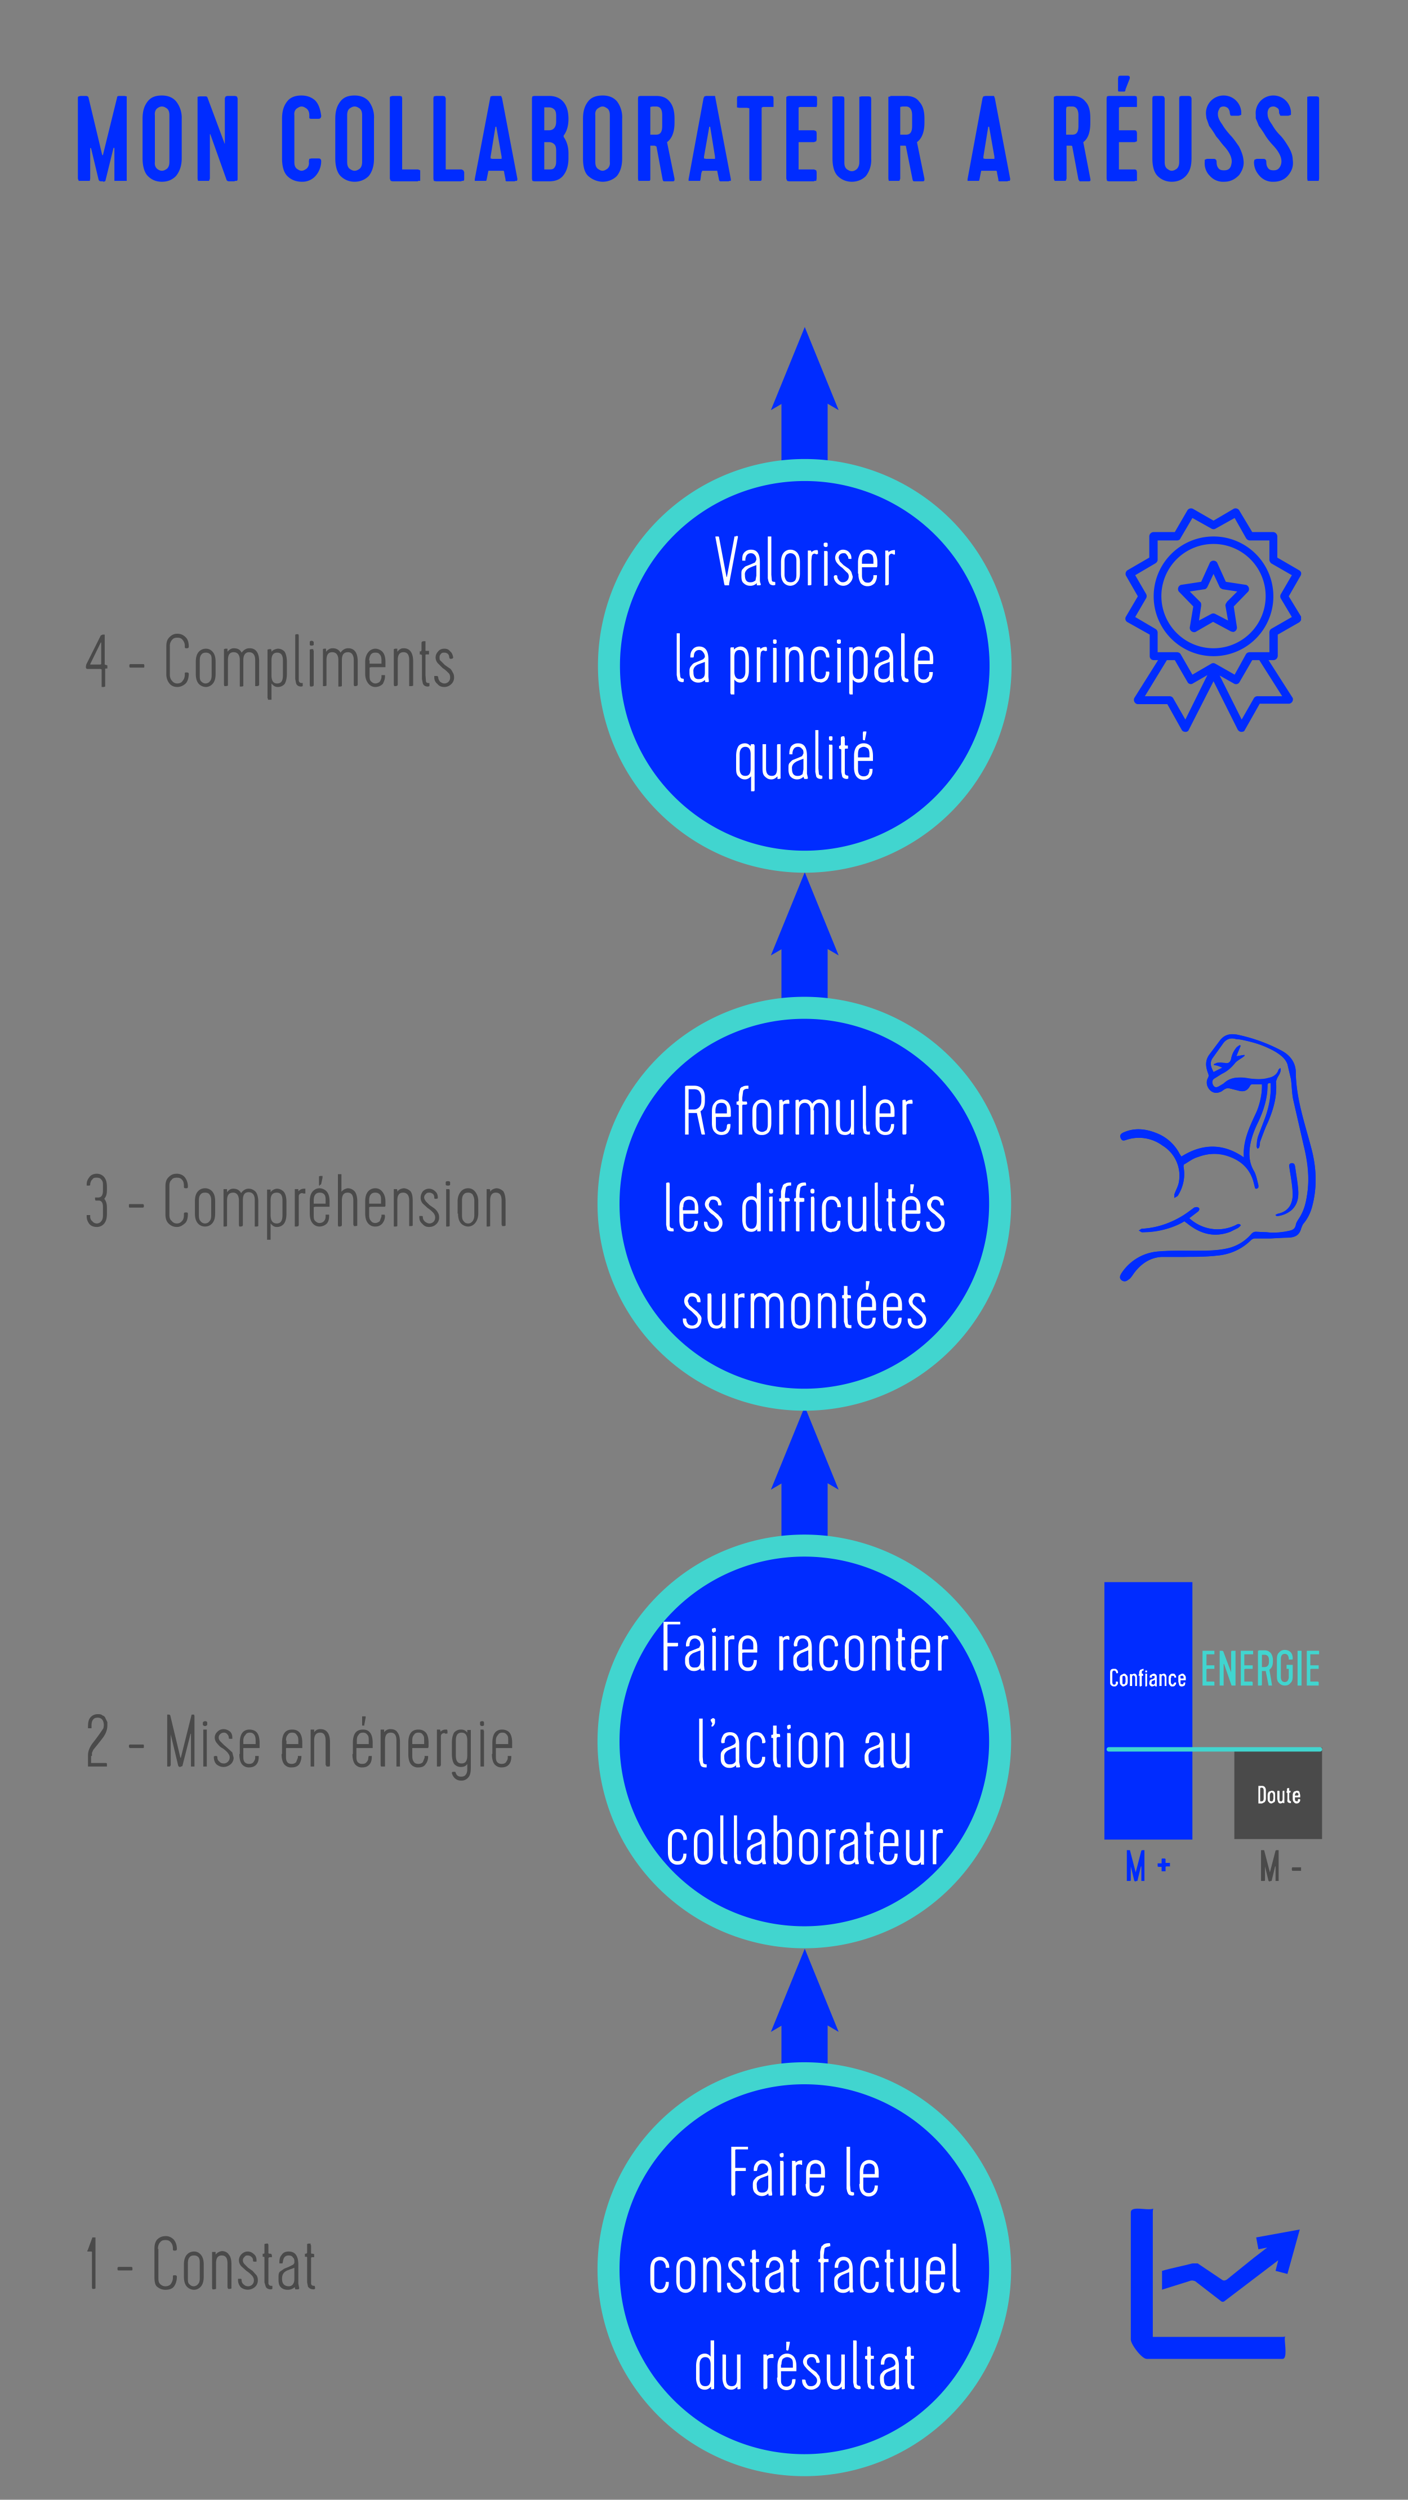 <svg xmlns="http://www.w3.org/2000/svg" viewBox="0 0 320 568"><rect x="0" y="0" width="320" height="568" fill="#808080" stroke="none"/><path fill="#002CFF" d="M23.5 41.2H23c-.3 0-.5-.1-.6-.4l-1.7-7.1-.2-.1v7l-.1.5h-2.5l-.2-.5V22.3c0-.2 0-.3.2-.4l.4-.1h1.2c.3 0 .5.1.6.3l3.1 13 .1.2.1-.1 3.2-13c0-.3.2-.4.5-.4h1.2l.5.1v19.2H26v-7.5h-.2L24 40.9c0 .3-.3.4-.6.4zM41.3 27v9c0 1.7-.5 3-1.3 4-.8.8-1.8 1.3-3.2 1.3s-2.4-.5-3.2-1.3-1.2-2.3-1.2-4v-9c0-1.8.4-3 1.2-4s1.9-1.3 3.2-1.3 2.4.4 3.2 1.3a6 6 0 0 1 1.3 4zm-2.8 9.8V26.2c0-.8-.2-1.4-.8-1.7-.6-.4-1.2-.4-1.8 0-.5.3-.8.9-.7 1.7v10.6c-.1.8.2 1.4.7 1.7.6.4 1.2.4 1.8 0 .6-.3.8-1 .8-1.7zm14.8 4.4h-1.2c-.3 0-.5-.1-.6-.3l-3.7-10.4h-.1v10.1l-.2.5H45l-.1-.5V22l.5-.1h1.3c.3 0 .4.1.5.4L51 32.5v.1h.1V22.3l.2-.4.4-.1h1.7l.4.1.2.4v18.3c0 .2 0 .4-.2.5h-.4zm13.6-15v10.6c0 .8.2 1.4.8 1.7.6.4 1.1.4 1.7 0 .6-.3.9-1 .8-1.7v-.2l.1-.5.5-.1h1.6c.4 0 .6.2.6.7a5.1 5.1 0 0 1-1.4 3.4 4 4 0 0 1-3 1.2c-1.4 0-2.5-.5-3.3-1.3s-1.2-2.2-1.2-4v-9c0-1.8.4-3 1.2-4s2-1.3 3.2-1.3c1.3 0 2.3.4 3.1 1.1.8.8 1.2 2 1.4 3.5 0 .4-.2.7-.6.7h-1.6c-.2 0-.4 0-.5-.2v-.6c0-.8-.3-1.4-.9-1.7-.6-.4-1.1-.4-1.7 0-.6.3-.9.9-.8 1.7zM85 27v9c0 1.7-.4 3-1.2 4-.8.8-1.9 1.3-3.2 1.3s-2.4-.5-3.2-1.3-1.2-2.3-1.2-4v-9c0-1.8.4-3 1.2-4s1.9-1.3 3.2-1.3 2.4.4 3.2 1.3a6 6 0 0 1 1.2 4zm-2.7 9.8V26.2c0-.8-.2-1.4-.8-1.7-.6-.4-1.2-.4-1.8 0-.6.3-.8.9-.8 1.7v10.6c0 .8.2 1.4.8 1.7.6.4 1.2.4 1.8 0 .6-.3.8-1 .8-1.7zM95 41.2h-5.8l-.4-.1-.2-.5V22.3c0-.2 0-.3.2-.4l.4-.1h1.7l.4.1.1.4v16.2H95l.5.2v2.4H95zm9.9 0h-5.8l-.5-.1-.1-.5V22.3l.1-.4.5-.1h1.6l.4.1.2.4v16.2h3.6l.4.2.2.4v1.5c0 .2 0 .4-.2.5h-.4zm12.1 0h-1.6a2 2 0 0 1-.3 0l-.2-.1v-.3l-.3-1.5c0-.3-.1-.5-.2-.5H111l-.1.5-.3 1.5-.1.3h-2.6v-.4l3.5-18.4.1-.4.5-.1h1.9l.2.5 3.5 18.4-.1.4h-.4zm-4.4-12.4l-1.1 6.8v.4l.4.1h2.1v-.5l-1.2-6.8h-.2zm16.6-1.8c0 1.6-.4 2.9-1.1 3.8v.3c.7 1 1.1 2.2 1.1 3.8v1c0 1.7-.4 3-1.2 4s-2 1.3-3.2 1.3h-3.4l-.4-.1-.1-.5V22.3l.1-.4.4-.1h3.4c1.3 0 2.4.4 3.2 1.3s1.2 2.2 1.2 4zm-5.5-2v4.6h1.1c1 0 1.6-.7 1.6-2v-1.2c0-.7-.1-1.2-.4-1.5s-.7-.5-1.2-.5h-1.1v.5zm0 7.8v5.7h1.1c.5 0 .9 0 1.2-.4s.4-.8.4-1.5v-2.3c0-.7-.1-1.2-.4-1.5s-.7-.5-1.2-.5h-1.1v.5zm17.7-5.8v9c0 1.7-.4 3-1.2 4-.8.8-2 1.3-3.2 1.3s-2.4-.5-3.3-1.3-1.2-2.3-1.2-4v-9c0-1.8.4-3 1.2-4s2-1.3 3.3-1.3 2.4.4 3.2 1.3a6 6 0 0 1 1.2 4zm-2.8 9.8V26.2c0-.8-.2-1.4-.8-1.7-.6-.4-1.1-.4-1.7 0-.6.3-.9.9-.8 1.7v10.6c0 .8.2 1.4.8 1.7.6.4 1.1.4 1.7 0 .6-.3.9-1 .8-1.7zm6.9-15h3.6c1.4 0 2.4.4 3.1 1.3.7.8 1.1 2.1 1.1 3.8v1c0 2.1-.6 3.6-1.7 4.4l1.7 8.3c0 .4 0 .6-.4.6h-2l-.2-.1-.1-.3-1.4-7.5-.4-.2h-1v7.5c0 .2 0 .4-.2.5h-2.5l-.1-.5V22.3l.1-.4.4-.1zm3.6 2.4h-.8l-.5.1v6.3h1.3c1 0 1.4-.6 1.4-2v-2.4c0-1.3-.4-2-1.4-2zm16.6 17H164a2 2 0 0 1-.3 0l-.2-.1-.1-.3-.3-1.5-.1-.5h-3.4l-.2.5-.2 1.5-.1.3h-2.6v-.4l3.4-18.4.2-.4.4-.1h2l.1.5 3.5 18.4v.4h-.4zm-4.5-12.4l-1.2 6.8v.4l.5.1h2v-.5l-1.1-6.8h-.2zm6.3-5v-1.5l.1-.4.5-.1h7.2l.4.1.1.4v2h-2.2c-.3 0-.4.1-.5.2v16.1c0 .2 0 .4-.2.5h-2.5l-.1-.5v-16l-.5-.1H168l-.5-.1v-.5zm17.6 17.4h-5.8l-.4-.1-.2-.5V22.3c0-.2 0-.3.2-.4l.4-.1h5.8l.5.1.1.4v1.5l-.1.5H182c-.3 0-.5.1-.5.2v5.1h3.5l.5.2.1.4v1.5l-.1.4-.5.2h-3.5v6.2h3.5l.5.2.1.4v1.5l-.1.5h-.5zm10.2-4.4V22l.5-.1h1.7l.4.1.1.4V36a6 6 0 0 1-1.2 4c-.8.8-1.9 1.3-3.2 1.3-1.3 0-2.4-.5-3.2-1.3s-1.2-2.2-1.2-4V22l.5-.1h1.7l.4.1.1.4v14.5c0 .8.2 1.4.8 1.7.6.4 1.2.4 1.8 0 .5-.3.8-1 .8-1.7zm7-15h3.6c1.3 0 2.4.4 3 1.3.8.8 1.2 2.1 1.2 3.8v1c0 2.1-.6 3.6-1.7 4.4l1.7 8.3c0 .4 0 .6-.4.6h-2l-.2-.1-.1-.3-1.5-7.5c0-.1 0-.2-.3-.2h-1v7.5l-.2.5H202l-.1-.5V22l.5-.1zm3.6 2.4h-.8l-.5.1v6.3h1.3c1 0 1.4-.6 1.4-2v-2.4c0-1.3-.5-2-1.4-2zm23.1 17h-1.6a2 2 0 0 1-.3 0l-.2-.1v-.3l-.3-1.5c0-.3-.1-.5-.2-.5H223l-.1.5-.3 1.5-.1.3h-2.6v-.4l3.4-18.4.2-.4.5-.1h1.9l.2.5 3.5 18.4-.1.4h-.4zm-4.4-12.4l-1.1 6.8v.4l.4.1h2.1v-.5l-1.2-6.8h-.2zm15.4-7h3.7c1.3 0 2.3.4 3 1.3.8.8 1.1 2.1 1.1 3.8v1c0 2.1-.5 3.6-1.6 4.4l1.6 8.3c.1.4 0 .6-.3.6h-2.1l-.1-.1-.2-.3-1.4-7.5c0-.1-.1-.2-.3-.2h-1v7.5l-.2.5h-2.5l-.2-.5V22.3c0-.2 0-.3.2-.4l.4-.1zm3.7 2.4h-.8l-.5.1-.1.5v5.8h1.4c1 0 1.4-.6 1.4-2v-2.4c0-1.3-.5-2-1.4-2zm14.2 17H252l-.4-.1-.1-.5V22.3l.1-.4.4-.1h5.9l.4.1.1.4v2h-3.6c-.3 0-.4.1-.5.2v5.1h3.5c.3 0 .4.1.5.2l.1.4v1.9l-.5.2h-3.6v6.2h3.5c.3 0 .4.1.5.2l.1.4v2h-.5zm-2.5-20.4h-1c-.2 0-.3 0-.3-.3v-2.7l.1-.4c0-.1.2-.2.5-.2h1.6c.4 0 .6.3.4.8l-.9 2.3c0 .3-.1.4-.2.5h-.2zm12.6 16V22.3l.1-.4.4-.1h1.7l.4.1.2.4V36c0 1.8-.4 3-1.3 4-.8.8-1.8 1.3-3.2 1.3-1.3 0-2.4-.5-3.2-1.3s-1.2-2.2-1.2-4V22.3l.1-.4.4-.1h1.7l.4.1.2.4v14.5c0 .8.2 1.4.8 1.7.5.4 1.1.4 1.7 0 .6-.3.8-1 .8-1.7zm10.2 4.5A4 4 0 0 1 275 40a4 4 0 0 1-1.2-3.2v-.5l.5-.2h1.6c.4 0 .6.3.6.7 0 .6.1 1 .4 1.4.3.4.7.5 1.3.5.5 0 .9-.1 1.2-.4s.4-.7.5-1.2c.2-1.1-.4-2.5-1.8-4a22.4 22.4 0 0 1-1.1-1.4l-.6-.7a23.3 23.3 0 0 0-1.6-2.4 47.1 47.1 0 0 0-.6-1.7l-.1-.8a4 4 0 0 1 4-4.4 4 4 0 0 1 4 3.7v.7l-.6.2H280c-.2 0-.3 0-.4-.2l-.1-.4c0-.5-.2-.8-.4-1.1-.2-.2-.6-.4-1-.4-.5 0-.9.2-1 .6a2 2 0 0 0-.3 1.2c0 .7.4 1.5 1 2.3.5.9 1.2 1.7 1.8 2.4.7.7 1.3 1.6 2 2.6.5 1 .9 2 1 3 .2 1.3-.2 2.4-1 3.5-1 1-2 1.5-3.4 1.5zm11.3 0a4 4 0 0 1-3.2-1.3c-.9-1-1.3-2-1.3-3.2l.1-.5.5-.2h1.6c.4 0 .6.3.6.7 0 .6.1 1 .4 1.4.3.4.7.5 1.3.5.4 0 .8-.1 1.1-.4s.5-.7.6-1.2c.2-1.1-.4-2.5-1.8-4a22.4 22.4 0 0 1-1.2-1.4l-.5-.7a23.3 23.3 0 0 0-1.6-2.4 47.1 47.1 0 0 0-.7-1.7v-.8a4 4 0 0 1 4-4.4 4 4 0 0 1 4 3.7v.7l-.6.2h-1.5c-.2 0-.4 0-.4-.2l-.2-.4c0-.5 0-.8-.3-1.1-.3-.2-.6-.4-1-.4-.5 0-.9.2-1.1.6a2 2 0 0 0-.2 1.2c0 .7.4 1.5 1 2.3.5.9 1.1 1.7 1.8 2.4s1.3 1.6 1.9 2.6c.6 1 1 2 1 3 .2 1.3-.1 2.4-1 3.5-.8 1-2 1.5-3.3 1.5zm10.3-19v18.3l-.1.5h-2.5l-.1-.5V22l.5-.1h1.7l.4.1.1.4z"/><g fill="#002CFF"><path d="M262 520v-17.3c0-1.3.5-.7-.8-.7h-.2c-1.4 0-4-.6-4 .7v28.9c0 1.1 2.5 4.4 3.6 4.4h30.9c1.1 0 .5-3.3.5-4.4v-.2c0-1 .6-.4-.5-.4H262v-11"/><path d="M264 520.3l6.4-2c.4-.2 1-.1 1.3.1l5.7 4.4c.3.3.7.3 1 0l12.1-9.2-.6 2.4 2.7.7 2.8-10.1-9.9 1.8.5 2.7 2-.4-3 2.3-6.2 5c-.4.2-.7.3-1.1 0l-5.5-3.7H271c-1.8.5-4.9 1.1-6.9 1.7v4.3z"/></g><path fill="#4A4A4A" d="M19.9 511.4l1.1-3h.7V520l-.3.1H21l-.1-.3v-8c0-.1 0-.2-.2-.2H20c-.2 0-.2-.1-.1-.3zm6.8 4.2v-.1c0-.3.1-.4.3-.4h2.9c.1 0 .2.1.2.4 0 .3 0 .4-.2.4h-3s-.2 0-.2-.3zM36 511v6.5c0 .6 0 1.1.4 1.5.3.3.7.5 1.2.5s1-.2 1.2-.5c.3-.4.5-.9.5-1.5v-.2c0-.2 0-.3.3-.3h.2c.2 0 .4.1.4.3 0 1-.3 1.8-.7 2.3s-1.1.7-1.9.7c-.8 0-1.4-.3-1.9-.7s-.6-1.3-.6-2.2V511c0-1 .2-1.6.6-2.1.5-.5 1.1-.8 2-.8.7 0 1.3.3 1.8.8.4.5.7 1.2.7 2.1v.1c0 .2-.2.3-.4.3h-.2c-.2 0-.3-.1-.3-.3v-.1c0-.7-.2-1.2-.5-1.5-.3-.4-.7-.5-1.2-.5s-.9.1-1.2.5c-.3.3-.5.8-.5 1.5zm5.8 6.3v-2.7c0-1 .2-1.7.6-2.2.4-.5 1-.8 1.7-.8s1.2.3 1.6.8c.4.5.6 1.2.6 2.2v2.7c0 1-.2 1.7-.6 2.2-.4.5-1 .8-1.6.8s-1.3-.3-1.7-.8c-.4-.5-.6-1.2-.6-2.2zm3.6.3v-3.3c0-.6 0-1-.3-1.4-.3-.3-.6-.4-1-.4s-.8.1-1 .4c-.3.3-.4.8-.4 1.4v3.3c0 .7 0 1.1.3 1.4.3.3.6.5 1 .5s.8-.2 1-.5c.3-.3.4-.7.4-1.4zm6.3 2.3v-5.6c0-1.2-.4-1.8-1.3-1.8s-1.3.6-1.3 1.8v5.8l-.4.1h-.4l-.1-.3v-8.2h.8v.6c.4-.5.9-.7 1.4-.8.7 0 1.3.3 1.6.8.4.4.6 1.2.6 2.2v5.5l-.3.1h-.5v-.3zm6.6-6.3v.3h-.5c-.2 0-.3 0-.3-.3s-.1-.6-.4-.8c-.2-.2-.5-.3-.8-.3s-.5 0-.7.3a1 1 0 0 0-.4.8c0 .3.1.6.4.9l.8.8 1 .7.9 1c.2.3.3.7.3 1.1a2 2 0 0 1-.7 1.6 2.5 2.5 0 0 1-3.2 0c-.4-.5-.6-1-.6-1.6v-.3h.5c.2 0 .3 0 .3.3 0 .4.2.8.5 1 .2.2.5.4 1 .4a1.3 1.3 0 0 0 1.3-1.4c0-.4-.2-.8-.5-1.1a6 6 0 0 0-1.2-1l-1.1-1a2 2 0 0 1-.6-1.4c0-.5.2-1 .6-1.4.4-.4.9-.6 1.4-.6s1 .2 1.4.6c.4.3.6.8.6 1.4zm2.7-3.4v1.8l.2.1h.3l.2.1.1.3v.4h-.6l-.2.2v5.8c.1.3.3.5.6.5h.3v.7l-.3.1c-.6 0-1-.2-1.2-.6l-.3-1V513c0-.1 0-.2-.2-.2h-.2v-.7h.2c.2 0 .2-.1.2-.2v-2l.4-.1h.4l.1.3zm4.6 2.3c-.8 0-1.2.5-1.3 1.4l-.1.4h-.7v-.3c0-.6.1-1.2.5-1.6.3-.5.8-.8 1.6-.8 1.5 0 2.2 1 2.2 3v4.3l.2 1c0 .2-.1.3-.4.3h-.5l-.1-.5c-.5.4-1 .6-1.6.6-.7 0-1.2-.2-1.6-.6s-.5-1-.5-1.7v-.5c0-.5 0-1 .3-1.3l1-.7 1-.4 1-.5c.2-.2.3-.3.3-.6 0-.4 0-.8-.3-1-.2-.4-.6-.5-1-.5zm0 7c.5 0 .8-.2 1-.5s.3-.6.3-1.2v-2.5a9 9 0 0 1-.8.3l-.8.3c-.9.4-1.2 1-1.2 1.9 0 1.2.6 1.7 1.6 1.7zm5.1-9.3v1.8l.1.1h.3l.3.1v.7h-.6l-.1.2v5.8c0 .3.3.5.6.5h.2l.1.3v.4l-.3.1c-.6 0-1-.2-1.3-.6l-.2-1V513c0-.1 0-.2-.2-.2h-.3v-.7h.3l.2-.2v-2l.3-.1h.5v.3zM20.7 399v1.6h3.4l.2.1v.7H20v-2.6c0-.9.4-1.9 1.2-2.9a44.2 44.2 0 0 0 2.3-3.2l.1-.6c0-1.2-.5-1.8-1.4-1.8-.4 0-.8.1-1 .4-.3.3-.4.8-.4 1.4v.6H20v-.3c0-.9.1-1.6.5-2.1s1-.8 1.7-.8c.4 0 .8 0 1.1.3.4.1.6.4.7.7l.4.8v.8c0 1-.4 2-1.2 3a79.1 79.1 0 0 1-2 2.5l-.3.7v.7zm8.6-2.2v-.1c0-.2.1-.3.3-.3h2.9c.1 0 .2 0 .2.3v.1c0 .3 0 .4-.2.4h-3s-.2-.1-.2-.4zm11.7 4.7c-.3 0-.4-.1-.5-.3l-1.7-7.1s0-.1 0 0v7l-.2.3H38v-11.8h.3c.2 0 .3 0 .4.2l2.3 9.6h.1l2.4-9.6c0-.2.1-.2.3-.2h.3l.1.3v11.5h-.8V394s0-.1-.1 0l-1.8 7.1c0 .2-.2.3-.4.3zm5.6-9.3a.5.5 0 0 1-.5-.3v-.5c.1-.2.3-.3.5-.3s.4 0 .5.3v.5c-.1.2-.3.3-.5.3zm.4 1v8.2h-.8V393h.8v.3zm5.8 1.6v.3h-.5c-.2 0-.3 0-.3-.2 0-.3-.1-.6-.4-.9-.2-.2-.4-.3-.7-.3s-.6.1-.8.3a1 1 0 0 0-.4.8c0 .3.1.6.4.9l.8.8a45 45 0 0 1 1.9 1.7l.3 1.2a2 2 0 0 1-.7 1.5c-.5.4-1 .6-1.6.6-.6 0-1.1-.2-1.6-.6-.4-.4-.6-1-.6-1.6v-.2l.3-.1h.2c.2 0 .3.1.3.3 0 .5.2.8.5 1 .2.3.6.4 1 .4.3 0 .6-.1.9-.4s.4-.6.4-1-.2-.7-.5-1.1a6 6 0 0 0-1.2-1c-.4-.2-.8-.6-1.1-1a2 2 0 0 1-.6-1.3c0-.6.2-1 .6-1.4.4-.4.9-.6 1.4-.6s1 .2 1.4.5.6.8.6 1.4zm1.7 3.7V396c0-1 .2-1.8.6-2.3.4-.5 1-.7 1.6-.7s1.3.2 1.7.7c.4.5.6 1.3.6 2.3v1.2h-3.7v1.8c0 .6 0 1 .3 1.4.3.3.6.4 1 .4s.8-.1 1-.4c.2-.3.4-.6.4-1v-.4h.8v.2c0 .6-.1 1.2-.5 1.7s-1 .7-1.7.7a2 2 0 0 1-1.6-.7c-.4-.5-.6-1.3-.6-2.3zm.8-3v.8h2.8v-.8c0-.6-.1-1-.3-1.3-.3-.4-.6-.5-1-.5s-.8.1-1 .5c-.3.3-.5.7-.5 1.3zm8.8 3V396c0-1 .2-1.8.6-2.3.4-.5 1-.7 1.7-.7s1.3.2 1.7.7c.4.5.6 1.3.6 2.3v1.2H65v1.8c0 .6 0 1 .3 1.4.2.3.6.4 1 .4s.7-.1 1-.4l.4-1v-.4h.8v.2c0 .6-.2 1.2-.5 1.7-.4.5-1 .7-1.7.7a2 2 0 0 1-1.7-.7c-.4-.5-.6-1.3-.6-2.3zm1-3v.8h2.7v-.8c0-.6-.1-1-.4-1.3-.2-.4-.6-.5-1-.5s-.8.1-1 .5c-.3.3-.4.7-.4 1.3zm8.9 5.6v-5.6c0-1.2-.4-1.8-1.2-1.8-1 0-1.4.6-1.4 1.8v5.9h-.8V393h.8v.6c.4-.5.8-.7 1.4-.7.7 0 1.2.2 1.6.7.4.5.6 1.2.6 2.3v5.2l-.1.3h-.7l-.1-.3zm6.2-2.6V396c0-1 .2-1.8.6-2.3.4-.5 1-.7 1.7-.7s1.2.2 1.6.7c.4.5.6 1.3.6 2.3v1.2H81v1.8c0 .6 0 1 .3 1.4.3.3.6.4 1 .4.5 0 .8-.1 1-.4.3-.3.4-.6.4-1l.1-.4h.7v.2c0 .6-.1 1.2-.5 1.7s-1 .7-1.6.7a2 2 0 0 1-1.7-.7c-.4-.5-.6-1.3-.6-2.3zm.9-3v.8h2.7v-.8c0-.6 0-1-.3-1.3-.3-.4-.6-.5-1-.5s-.8.1-1 .5c-.3.3-.4.7-.4 1.3zm1.4-3.4c-.2 0-.2 0-.2-.2V390h.8v.3l-.3 1.6v.2h-.3zm7.6 9v-5.6c0-1.2-.4-1.8-1.3-1.8s-1.3.6-1.3 1.8v5.9h-.9l-.1-.3V393h.8v.6c.4-.5.9-.7 1.4-.7.7 0 1.3.2 1.6.7.4.5.6 1.2.6 2.3v5.5h-.8v-.3zm2.7-2.6V396c0-1 .2-1.8.6-2.3.4-.5 1-.7 1.7-.7s1.2.2 1.7.7c.4.5.6 1.3.6 2.3v.9l-.1.3h-3.6v1.8c0 .6.1 1 .4 1.4.2.3.6.4 1 .4s.7-.1 1-.4l.4-1v-.4h.8v.2c0 .6-.2 1.2-.6 1.7-.3.5-.9.7-1.6.7a2 2 0 0 1-1.7-.7c-.4-.5-.6-1.3-.6-2.3zm.9-3v.8h2.7v-.8c0-.6 0-1-.3-1.3-.2-.4-.6-.5-1-.5s-.8.1-1 .5c-.3.3-.4.7-.4 1.3zm7.7-1.5l-.4-.2c-.4 0-.7.2-.8.6v6.7l-.2.3h-.7V393h.7l.1.3v.2c.4-.4.8-.5 1.2-.5h.3l.1.3v.6h-.3zm4.8 8v-1.2c-.3.5-.8.7-1.4.7a2 2 0 0 1-1.6-.7c-.3-.5-.5-1.2-.5-2.3V396c0-1 .2-1.8.5-2.3a2 2 0 0 1 1.6-.7c.6 0 1 .2 1.4.7v-.6h.8v8.5c0 1-.1 1.7-.5 2.2a2 2 0 0 1-1.7.8c-1 0-1.8-.6-2.1-1.7 0-.1 0-.2.2-.3h.6c.2.8.6 1.1 1.3 1.1.4 0 .8-.1 1-.4.3-.3.4-.8.4-1.4zm-2.6-6.5v3.4c0 1.2.4 1.8 1.3 1.8s1.3-.6 1.3-1.8v-3.4c0-1.2-.4-1.8-1.3-1.8s-1.3.6-1.3 1.8zm6-3.3c-.3 0-.4-.1-.5-.3v-.5c0-.2.2-.3.5-.3.2 0 .3 0 .4.3v.5c0 .2-.2.3-.4.3zm.4 1v8.2h-.8V393h.7v.3zm1.9 5.3V396c0-1 .2-1.8.6-2.3.4-.5 1-.7 1.6-.7s1.3.2 1.7.7c.4.5.6 1.3.6 2.3v1.2h-3.7v1.8c0 .6 0 1 .3 1.4.3.3.6.4 1 .4s.8-.1 1-.4c.2-.3.4-.6.4-1v-.4h.8v.2c0 .6-.1 1.2-.5 1.7s-1 .7-1.7.7a2 2 0 0 1-1.6-.7c-.4-.5-.6-1.3-.6-2.3zm.8-3v.8h2.8v-.8c0-.6 0-1-.3-1.3-.3-.4-.6-.5-1-.5s-.8.1-1 .5c-.3.3-.5.7-.5 1.3zM23.9 152v4l-.3.1h-.5v-4l-.3-.1h-3l-.2-.1-.1-.3.1-.6 3.3-6.6.4-.2h.5v6.8l.3.1.3.1v.7h-.3c-.2 0-.2.1-.2.2zm-1-6l-2.4 4.9v.1h2.3l.2-.1V146h-.1zm6.5 5.4v-.2c0-.2.1-.3.3-.3h2.9c.1 0 .2.1.2.3v.2c0 .2 0 .3-.2.3h-3s-.2 0-.2-.3zm9.2-4.6v6.5c0 .6.2 1.1.5 1.4.3.4.7.6 1.2.6s1-.2 1.2-.6c.3-.3.5-.8.5-1.4v-.2c0-.2 0-.3.3-.3h.2c.2 0 .4.1.4.3 0 1-.3 1.8-.7 2.2s-1.1.8-1.9.8c-.8 0-1.4-.3-1.8-.8s-.7-1.2-.7-2.1v-6.3c0-1 .2-1.6.7-2.1s1-.8 1.8-.8 1.4.3 1.9.8.7 1.2.7 2.1v.1c0 .2-.2.3-.4.3h-.2c-.2 0-.3-.1-.3-.3v-.2a2 2 0 0 0-.5-1.4c-.3-.4-.7-.5-1.2-.5s-.9.1-1.2.5a2 2 0 0 0-.5 1.4zm5.9 6.2v-2.6c0-1 .2-1.7.6-2.2.4-.5 1-.8 1.7-.8s1.2.3 1.6.8c.4.5.6 1.2.6 2.2v2.7c0 1-.2 1.7-.6 2.2-.4.5-1 .8-1.6.8s-1.3-.3-1.7-.8c-.4-.5-.6-1.2-.6-2.2zm3.6.4v-3.3c0-.6 0-1.1-.3-1.4-.3-.3-.6-.4-1-.4s-.8.1-1 .4c-.3.3-.4.8-.4 1.4v3.3c0 .6 0 1.1.3 1.4.3.3.6.5 1 .5s.8-.2 1-.5c.3-.3.4-.8.4-1.4zm7.2-3.4v5.9l-.3.1h-.5v-6c0-1.2-.5-1.8-1.4-1.8-.9 0-1.3.6-1.3 1.8v5.8l-.4.1H51l-.1-.3v-8.1l.3-.1h.5v.7c.4-.5.9-.8 1.4-.8.9 0 1.5.3 1.8 1 .5-.6 1-1 1.8-1 .7 0 1.2.2 1.6.7.4.5.6 1.3.6 2.3v5.3l-.1.2-.3.1H58V150c0-1.2-.5-1.8-1.4-1.8-.8 0-1.3.6-1.3 1.8zm5.5 8.7v-11.1l.4-.1h.4l.1.3v.3c.3-.4.8-.6 1.4-.7a2 2 0 0 1 1.6.7c.3.5.5 1.3.5 2.3v2.7c0 1-.2 1.8-.5 2.3a2 2 0 0 1-1.6.7c-.6 0-1-.3-1.4-.8v3.7h-.8v-.3zm3.5-5.3v-3.3c0-1.2-.4-1.8-1.3-1.8s-1.3.6-1.3 1.8v3.3c0 1.3.4 1.9 1.3 1.9 1 0 1.3-.7 1.3-1.9zm4.2 1.8h.3v.7l-.3.1c-.6 0-1-.2-1.2-.7l-.2-1v-10.1l.3-.1h.4l.1.3v10.3c.1.3.3.5.6.5zm2.3-8.5c-.2 0-.3 0-.4-.2v-.6c0-.2.2-.3.4-.3s.4.1.5.3v.6c0 .1-.2.2-.5.2zm.5 1.1v7.9l-.1.2-.3.1h-.4l-.1-.3v-8.1l.3-.1h.5v.3zm6.4 2.2v5.9l-.3.1h-.5v-6c0-1.2-.5-1.8-1.4-1.8-.9 0-1.3.6-1.3 1.8v5.8l-.3.1h-.5v-8.4l.2-.1h.5v.7c.4-.5.9-.8 1.5-.8.8 0 1.4.3 1.8 1 .4-.6 1-1 1.7-1s1.2.2 1.6.7c.4.5.6 1.3.6 2.3v5.3l-.1.2-.3.1h-.4l-.1-.3V150c0-1.2-.5-1.8-1.3-1.8-1 0-1.4.6-1.4 1.8zm5.3 3v-2.6c0-1 .3-1.7.7-2.2.4-.5 1-.8 1.6-.8s1.3.3 1.7.8c.4.5.6 1.2.6 2.2v1.2h-3.3l-.3.1v1.7c0 .6 0 1.1.3 1.4.3.3.6.5 1 .5s.8-.2 1-.4c.2-.3.4-.7.4-1.1v-.4h.8v.3c0 .6-.2 1.1-.5 1.7-.4.4-1 .7-1.7.7a2 2 0 0 1-1.6-.8c-.4-.5-.7-1.2-.7-2.2zm1-3v.8h2.7v-.7c0-.6-.1-1.1-.4-1.4-.2-.3-.5-.4-1-.4s-.7.1-1 .4c-.2.3-.4.8-.4 1.4zm9 5.7V150c0-1.2-.4-1.8-1.3-1.8s-1.3.6-1.3 1.8v5.6l-.1.2-.3.1h-.4l-.1-.3v-8.1l.3-.1h.5v.7c.4-.5.8-.8 1.4-.8.7 0 1.2.2 1.6.7.4.5.6 1.3.6 2.3v5.5l-.3.1H93v-.3zm3.7-9.7v1.7c0 .2 0 .2.2.2h.6v.8h-.6c-.1 0-.2 0-.2.2v4.5l.1 1.3c0 .3.2.5.5.5h.3v.7l-.3.1c-.6 0-1-.2-1.2-.7l-.2-1v-5.4l-.2-.2h-.3v-.7h.3l.1-.3V146l.1-.2.3-.1h.5v.3zm6.3 3.4l-.1.2-.3.1h-.2c-.1 0-.2 0-.3-.3 0-.3-.1-.6-.3-.8-.2-.2-.5-.3-.8-.3s-.6 0-.8.3a1 1 0 0 0-.3.8c0 .3 0 .6.3.8l.9.9 1 .7c.4.2.6.6.8 1 .2.3.3.7.3 1.1a2 2 0 0 1-.7 1.6c-.4.4-1 .6-1.5.6-.7 0-1.2-.2-1.6-.7-.5-.4-.7-.9-.7-1.5v-.3h.5c.2 0 .3 0 .4.3 0 .4.2.7.4 1 .3.2.6.4 1 .4a1.3 1.3 0 0 0 1.3-1.4c0-.4-.1-.8-.5-1.1a6 6 0 0 0-1.2-1l-1-1a2 2 0 0 1-.6-1.4c0-.5.2-1 .6-1.4.3-.4.8-.6 1.4-.6s1 .2 1.3.6c.4.3.6.8.7 1.4zM21.6 272.5v-.4h.7c.8 0 1.1-.6 1.1-1.6v-1.1c0-.6 0-1-.4-1.4-.2-.3-.6-.4-1-.4s-.8 0-1 .4c-.3.2-.4.6-.5 1v.3l-.2.1h-.6v-.3c0-.6.2-1.1.6-1.6.3-.5 1-.8 1.7-.8s1.3.3 1.7.8.6 1.2.6 2.2v.7c0 1-.2 1.5-.6 2 .4.5.6 1.1.6 2v1.4c0 1-.2 1.7-.6 2.2-.4.5-1 .8-1.7.8-.8 0-1.4-.3-1.7-.7-.4-.5-.6-1.1-.6-1.7v-.3h.8v.4c0 .4.2.8.5 1 .2.3.6.5 1 .5s.8-.2 1-.5c.3-.3.4-.8.4-1.4v-1.8c0-1-.3-1.5-1-1.5h-.7l-.1-.3zm7.7 1.5c0-.3 0-.4.2-.4h3s.2.1.2.3v.2c0 .2-.1.3-.3.3h-2.9c-.1 0-.2 0-.2-.3zm9.2-4.5v6.5c0 .6.1 1.1.5 1.4.3.4.7.6 1.2.6s.9-.2 1.2-.6c.3-.3.4-.8.4-1.4v-.2c0-.2.1-.3.4-.3h.2c.2 0 .3.1.3.3 0 1-.2 1.8-.7 2.2s-1 .8-1.8.8-1.4-.3-1.9-.8-.7-1.2-.7-2.1v-6.3c0-1 .2-1.6.7-2.1s1-.8 1.9-.8c.7 0 1.4.3 1.8.8s.7 1.2.7 2.1v.1c0 .2-.1.3-.3.3h-.2c-.3 0-.4-.1-.4-.3v-.2c0-.6-.1-1.1-.4-1.4-.3-.4-.7-.5-1.2-.5s-1 .1-1.2.5c-.4.3-.5.8-.5 1.4zm5.8 6.3V273c0-1 .2-1.7.6-2.2.4-.5 1-.8 1.7-.8s1.3.3 1.7.8c.4.5.6 1.2.6 2.2v2.7c0 1-.2 1.7-.6 2.2-.4.5-1 .8-1.7.8s-1.3-.3-1.7-.8c-.4-.5-.6-1.2-.6-2.2zm3.7.3v-3.3c0-.6-.1-1-.4-1.4-.2-.3-.6-.4-1-.4s-.8.1-1 .4c-.3.3-.4.8-.4 1.4v3.3c0 .7.1 1.1.4 1.4.2.3.6.5 1 .5s.8-.2 1-.5c.3-.3.4-.7.4-1.4zm7.2-3.3v5.6l-.1.2-.3.1h-.4l-.1-.3v-5.6c0-1.2-.5-1.8-1.3-1.8-1 0-1.4.6-1.4 1.8v5.8l-.3.1h-.5v-8.5h.8v.7c.4-.5.8-.8 1.4-.8.8 0 1.4.3 1.8 1 .4-.6 1-1 1.7-1s1.2.3 1.6.7c.4.5.6 1.3.6 2.3v5.5l-.3.1h-.5v-6c0-1.2-.5-1.8-1.4-1.8-.9 0-1.3.6-1.3 1.8zm5.5 8.6v-11.1h.8v.6a2 2 0 0 1 1.4-.8c.7 0 1.2.3 1.6.7.4.5.6 1.3.6 2.3v2.7c0 1-.2 1.8-.6 2.3a2 2 0 0 1-1.6.7c-.6 0-1-.3-1.4-.8v3.7h-.8v-.3zm3.5-5.3v-3.3c0-1.2-.4-1.8-1.3-1.8-1 0-1.4.6-1.4 1.8v3.3c0 1.3.5 1.9 1.4 1.9.9 0 1.3-.6 1.3-1.9zm4.8-4.9l-.3-.1c-.4 0-.7.2-.8.6v6.7l-.1.2-.3.1H67v-8.5h.8v.5c.4-.4.8-.6 1.3-.6h.3v1.1H69zm1.4 4.6V273c0-1 .2-1.7.6-2.2.4-.5 1-.8 1.6-.8s1.3.3 1.7.8c.4.5.6 1.2.6 2.2v1.2h-3.3l-.3.1v1.7c0 .7 0 1.1.3 1.4.3.3.6.5 1 .5.5 0 .8-.2 1-.4.3-.3.4-.7.4-1.1v-.4h.8v.3c0 .6-.1 1.2-.5 1.7-.4.4-1 .7-1.7.7a2 2 0 0 1-1.6-.8c-.4-.5-.6-1.2-.6-2.2zm.9-3v.7H74v-.7c0-.6 0-1-.3-1.4-.3-.3-.6-.4-1-.4s-.8.1-1 .4c-.3.3-.4.8-.4 1.4zm1.4-3.4c-.2 0-.2 0-.2-.2v-1.9l.3-.1h.5v.4L73 269l-.1.2h-.2zm7.6 9v-5.6c0-1.2-.4-1.8-1.3-1.8s-1.3.6-1.3 1.8v5.6l-.1.2-.3.1h-.4l-.1-.3v-11.6h.8v4c.4-.5.9-.7 1.4-.8.7 0 1.2.3 1.6.7.4.5.6 1.3.6 2.3v5.5l-.3.1h-.5v-.3zm2.7-2.6V273c0-1 .2-1.7.6-2.2.4-.5 1-.8 1.7-.8s1.2.3 1.6.8c.4.5.7 1.2.7 2.2v1l-.1.2h-3.3l-.3.1v1.7c0 .7.1 1.1.4 1.4.2.3.5.5 1 .5.4 0 .7-.2 1-.4l.4-1.1v-.4h.7l.1.3c0 .6-.2 1.2-.6 1.7a2 2 0 0 1-1.6.7 2 2 0 0 1-1.7-.8c-.4-.5-.6-1.2-.6-2.2zm.9-3v.7h2.7v-.7c0-.6 0-1-.3-1.4-.3-.3-.6-.4-1-.4s-.8.1-1 .4c-.3.3-.4.8-.4 1.4zm9.1 5.6v-5.6c0-1.2-.5-1.8-1.4-1.8-.9 0-1.3.6-1.3 1.8v5.8l-.3.1h-.5v-8.5h.7l.1.2v.4c.3-.5.8-.7 1.4-.8.6 0 1.2.3 1.6.7.4.5.5 1.3.5 2.3v5.5l-.3.1H93v-.3zm6.5-6.4v.3l-.3.1H99c-.2 0-.3 0-.3-.3s-.1-.6-.3-.8c-.3-.2-.5-.3-.8-.3s-.6 0-.8.3a1 1 0 0 0-.4.8c0 .3.2.6.4.9l.8.8 1 .7c.3.2.7.6.9 1 .2.3.3.7.3 1.1a2 2 0 0 1-.7 1.6c-.4.4-1 .6-1.6.6-.6 0-1.1-.2-1.5-.7-.5-.4-.7-.9-.7-1.5v-.3h.5c.2 0 .3 0 .3.3 0 .4.2.7.5 1 .3.2.6.4 1 .4a1.3 1.3 0 0 0 1.3-1.4c0-.4-.2-.8-.5-1.1a6 6 0 0 0-1.2-1l-1.1-1a2 2 0 0 1-.5-1.4c0-.5.2-1 .5-1.4.4-.4.9-.6 1.4-.6s1 .2 1.4.6c.4.3.6.8.6 1.4zm2.3-2.6c-.2 0-.4 0-.5-.2v-.6c.1-.2.3-.2.5-.2s.4 0 .5.2v.6c-.1.2-.3.2-.5.2zm.4 1.1v8.1l-.3.1h-.5v-8.5h.7l.1.2zm1.8 5.3V273c0-1 .3-1.7.7-2.2.4-.5 1-.8 1.7-.8s1.2.3 1.6.8c.4.5.7 1.2.7 2.2v2.7c0 1-.3 1.7-.7 2.2-.4.5-1 .8-1.6.8s-1.3-.3-1.7-.8c-.4-.5-.6-1.2-.6-2.2zm3.8.3v-3.3c0-.6-.2-1-.4-1.4-.3-.3-.6-.4-1-.4s-.8.1-1 .4c-.3.3-.4.8-.4 1.4v3.3c0 .7.1 1.1.4 1.4.2.3.5.5 1 .5s.7-.2 1-.5c.2-.3.4-.7.4-1.4zm6.2 2.3v-5.6c0-1.2-.4-1.8-1.3-1.8s-1.3.6-1.3 1.8v5.8l-.3.1h-.5v-8.5h.7l.1.2v.4c.3-.5.8-.7 1.4-.8.6 0 1.2.3 1.6.7.3.5.5 1.3.5 2.3v5.5l-.3.1h-.5v-.3z"/><path fill="#002CFF" d="M177.6 211.6h10.5v19.9h-10.5z"/><path fill="#002CFF" d="M182.9 198.2l7.7 18.9-7.7-4.5-7.7 4.5zm-5.3-110.5h10.5v19.9h-10.5z"/><path fill="#002CFF" d="M182.9 74.3l7.7 18.9-7.7-4.5-7.7 4.5zM177.6 333h10.5v19.9h-10.5z"/><path fill="#002CFF" d="M182.9 319.6l7.7 18.9-7.7-4.5-7.7 4.5zm-5.3 136.6h10.5v19.9h-10.5z"/><path fill="#002CFF" d="M182.9 442.8l7.7 18.9-7.7-4.5-7.7 4.5z"/><path fill="#002CFF" stroke="#41D5CF" stroke-miterlimit="10" stroke-width="5" d="M227.3 395.7a44.5 44.5 0 1 1-89 0 44.5 44.5 0 0 1 89 0zm0 120a44.5 44.5 0 1 1-89-.1 44.5 44.5 0 0 1 89 0zm0-242.1a44.5 44.5 0 1 1-89-.1 44.5 44.5 0 0 1 89 0zm-88.9-122.3a44.5 44.5 0 1 1 89 0 44.5 44.5 0 0 1-89 0z"/><path fill="#FFF" d="M166.7 499h-.2l-.2-.2-.1-.2v-10.8h3.8v.6h-2.7l-.2.1v4.1h2.4v.7h-2.2l-.2.1v5.2l-.1.2-.3.1zm6.6-7.4c-.7 0-1.1.5-1.2 1.4l-.1.3h-.7v-.2c0-.6.1-1.1.5-1.6.3-.4.8-.7 1.5-.7 1.4 0 2.1 1 2.1 2.9v4l.1.9c0 .2 0 .3-.3.3h-.5l-.1-.5a2 2 0 0 1-1.5.6 2 2 0 0 1-1.4-.6c-.4-.3-.6-.9-.6-1.6v-.4c0-.5.1-1 .4-1.2.2-.3.5-.6.8-.7l1-.4 1-.4.3-.6c0-.4-.1-.8-.3-1-.3-.3-.6-.5-1-.5zm.1 6.6c.4 0 .7-.2.9-.4s.3-.6.3-1.1v-2.4l-.8.3-.8.3c-.8.4-1.1 1-1 1.7 0 1.2.4 1.7 1.4 1.6zm4.3-8a.5.5 0 0 1-.5-.3v-.5l.5-.2c.2 0 .3 0 .4.2v.5c0 .2-.2.3-.4.3zm.4 1v7.6l-.3.1h-.5V491h.7v.2zm3.9.6h-.4c-.3 0-.6.1-.7.5v6.3l-.1.2-.3.1h-.4l-.1-.3V491h.8v.4c.4-.3.7-.5 1.2-.5h.3v1h-.3zm1.2 4.4v-2.5c0-1 .2-1.7.6-2.2a2 2 0 0 1 1.6-.7 2 2 0 0 1 1.5.7c.4.5.6 1.2.6 2.2v1.1H184v1.8c0 .6 0 1 .3 1.3.2.3.6.4 1 .4.3 0 .7-.1.9-.4.2-.2.3-.6.4-1v-.3h.7v.2c0 .6-.1 1.1-.5 1.6-.3.4-.8.7-1.5.7a2 2 0 0 1-1.6-.7c-.4-.5-.6-1.2-.6-2.1zm.9-2.9v.7h2.5v-.7c0-.5 0-1-.3-1.3-.2-.2-.5-.4-1-.4-.3 0-.7.2-.9.4-.2.3-.3.8-.3 1.3zm9.7 4.8l.3.1v.6l-.3.1c-.6 0-1-.2-1.1-.6-.2-.3-.2-.6-.3-1v-9.5h.8v8.7l.1 1.1c0 .4.2.5.5.5zm1.6-1.9v-2.5c0-1 .2-1.7.6-2.2a2 2 0 0 1 1.6-.7 2 2 0 0 1 1.5.7c.4.5.6 1.2.6 2.2v1.1h-3.5v1.8c0 .6 0 1 .3 1.3.2.3.5.4 1 .4.3 0 .6-.1.9-.4.2-.2.3-.6.4-1v-.3h.7v.2c0 .6-.1 1.1-.5 1.6a2 2 0 0 1-1.5.7 2 2 0 0 1-1.6-.7c-.4-.5-.6-1.2-.6-2.1zm.8-2.9v.7h2.6v-.7c0-.5 0-1-.3-1.3-.2-.2-.5-.4-1-.4-.4 0-.7.2-1 .4-.1.3-.3.8-.3 1.3zM150 521a2 2 0 0 1-1.6-.7c-.4-.5-.6-1.2-.6-2.1v-2.5c0-1 .2-1.7.6-2.2a2 2 0 0 1 1.6-.7c.7 0 1.2.3 1.5.7.4.5.6 1 .6 1.6v.2h-.8v-.3c0-.4-.2-.8-.4-1-.2-.3-.5-.4-1-.4-.3 0-.6.2-.9.4-.2.3-.3.8-.3 1.3v3.2c0 .6 0 1 .3 1.3.3.3.6.4 1 .4s.7-.1.9-.4c.2-.2.3-.6.4-1v-.3h.7v.2c0 .6-.1 1.1-.5 1.6-.3.5-.8.7-1.5.7zm3.7-2.8v-2.5c0-1 .2-1.7.6-2.2a2 2 0 0 1 1.5-.7 2 2 0 0 1 1.6.7c.4.5.6 1.2.6 2.2v2.5c0 1-.2 1.6-.6 2a2 2 0 0 1-1.6.8 2 2 0 0 1-1.5-.7c-.4-.5-.6-1.2-.6-2.1zm3.4.3v-3.2c0-.5 0-1-.3-1.3-.3-.2-.6-.4-1-.4s-.7.2-1 .4c-.2.3-.3.8-.3 1.3v3.2c0 .6.1 1 .4 1.3.2.3.5.4 1 .4.3 0 .6-.1.9-.4.2-.3.3-.7.3-1.3zm5.9 2.1v-5.3c0-1.1-.4-1.7-1.2-1.7s-1.2.6-1.2 1.7v5.3l-.1.2-.3.1h-.4V513h.7v.5c.4-.4.8-.6 1.3-.7.7 0 1.2.2 1.5.7.4.5.6 1.2.6 2.2v5.1l-.3.1h-.5v-.3zm6.2-5.9v.2h-.4c-.2 0-.3 0-.3-.2 0-.3-.2-.5-.4-.8s-.4-.3-.7-.3-.5.1-.8.3a1 1 0 0 0-.3.8c0 .2.1.5.4.8l.8.8.9.7c.3.2.6.5.8.9l.3 1c0 .6-.2 1.1-.7 1.5a2 2 0 0 1-1.4.6 2 2 0 0 1-1.5-.6 2 2 0 0 1-.7-1.5l.1-.2h.4c.2 0 .3 0 .3.2 0 .4.2.7.5 1s.5.3.9.3a1.3 1.3 0 0 0 1.3-1.3c0-.4-.2-.7-.5-1l-1.1-1a5 5 0 0 1-1.1-1 2 2 0 0 1-.5-1.2c0-.5.2-1 .5-1.3.4-.4.8-.5 1.4-.5s.9.1 1.3.4c.3.4.5.8.5 1.4zm2.6-3.2v1.6l.1.2h.6v.7h-.6l-.1.2v5.4c.1.4.3.5.5.5l.3.1v.6l-.3.1c-.5 0-1-.2-1.1-.6l-.2-1v-5.1l-.2-.1-.3-.1v-.6l.3-.1.1-.2v-1.6l.1-.2.3-.1h.4v.3zm4.2 2.1c-.7 0-1 .5-1.2 1.4v.3h-.7v-.2c0-.6.1-1.1.5-1.6.3-.4.8-.7 1.5-.7 1.4 0 2 1 2 2.9v4l.2.9c0 .2 0 .3-.3.3h-.5l-.1-.5a2 2 0 0 1-1.5.6 2 2 0 0 1-1.5-.6c-.3-.3-.5-.9-.5-1.6v-.4c0-.5.1-1 .4-1.2.2-.3.5-.6.8-.7l1-.4.9-.4.3-.6c0-.4 0-.8-.3-1-.2-.3-.5-.5-1-.5zm.2 6.6c.4 0 .7-.2.9-.4s.3-.6.3-1.1v-2.4l-.8.3-.8.3c-.8.4-1.1 1-1 1.7 0 1.2.4 1.7 1.4 1.6zm4.7-8.7v1.6l.1.2h.6v.7h-.6l-.1.2v5.4c0 .4.3.5.5.5l.3.1v.6l-.3.1c-.5 0-1-.2-1.1-.6l-.2-1v-5.1l-.2-.1-.3-.1v-.6l.3-.1.1-.2v-1.6l.1-.2.2-.1h.5v.3zm7.5-1c-.5 0-.8.2-1 .4l-.2 1.6v.6l.2.2h.9v.7h-.9l-.2.2v6.6l-.3.1h-.4v-6.7l-.2-.2h-.3v-.6l.3-.1.1-.2v-1.4a6 6 0 0 1 .3-1.2v-.1l.2-.1a3.9 3.9 0 0 1 .3-.3c.3-.2.7-.3 1.2-.3h.2l.1.3v.4h-.3zm3.3 3.1c-.7 0-1.1.5-1.2 1.4v.3h-.8v-.2c0-.6.2-1.1.5-1.6.3-.4.8-.7 1.5-.7 1.4 0 2.1 1 2.1 2.9v4c0 .1 0 .5.2.9 0 .2 0 .3-.4.3h-.5v-.5a2 2 0 0 1-1.6.6 2 2 0 0 1-1.4-.6c-.4-.3-.5-.9-.5-1.6v-.4c0-.5 0-1 .3-1.2.2-.3.5-.6.9-.7l1-.4.8-.4c.3-.2.4-.4.4-.6 0-.4-.1-.8-.3-1-.2-.3-.5-.5-1-.5zm.1 6.6c.4 0 .7-.2 1-.4s.2-.6.2-1.1v-2.4l-.8.3-.7.3c-.8.4-1.2 1-1.1 1.7 0 1.2.5 1.7 1.4 1.6zm5.9.8a2 2 0 0 1-1.6-.7c-.4-.5-.6-1.2-.6-2.1v-2.5c0-1 .2-1.7.6-2.2a2 2 0 0 1 1.6-.7c.7 0 1.2.3 1.5.7.4.5.5 1 .6 1.6l-.1.2h-.7v-.3c0-.4-.2-.8-.4-1-.3-.3-.6-.4-1-.4-.3 0-.7.2-.9.4-.2.3-.4.8-.4 1.3v3.2c0 .6.2 1 .4 1.3.2.3.6.4 1 .4.3 0 .6-.1.9-.4.2-.2.3-.6.4-1v-.3h.7v.2c0 .6-.1 1.1-.5 1.6-.3.5-.8.7-1.5.7zm4.6-9.5v1.6l.2.2h.5l.1.3v.4h-.6l-.2.2v4.3l.1 1.1c0 .4.2.5.5.5l.3.1v.6l-.3.1c-.6 0-1-.2-1.1-.6l-.3-1v-5.1l-.1-.1-.3-.1v-.6l.3-.1.1-.2v-1.8l.3-.1h.5v.3zm3.1 1.7v5.3c0 1.1.5 1.7 1.3 1.7s1.2-.6 1.2-1.7v-5.3l.1-.2h.7v7.8l-.3.1h-.4v-.6c-.4.4-.8.7-1.3.7-.7 0-1.2-.2-1.6-.7a4 4 0 0 1-.5-2.1V513h.8v.2zm5.1 5v-2.5c0-1 .2-1.7.6-2.2a2 2 0 0 1 1.6-.7 2 2 0 0 1 1.5.7c.4.5.6 1.2.6 2.2v1.1h-3.5v1.8c0 .6 0 1 .3 1.3.2.3.6.4 1 .4s.7-.1.9-.4c.2-.2.3-.6.4-1v-.3h.7v.2c0 .6-.1 1.1-.5 1.6-.3.4-.8.7-1.5.7a2 2 0 0 1-1.6-.7c-.4-.5-.6-1.2-.6-2.1zm.9-2.9v.7h2.5v-.7c0-.5 0-1-.3-1.3-.2-.2-.5-.4-1-.4-.3 0-.7.2-.9.4-.2.3-.3.8-.3 1.3zm6.5 4.8l.2.1.1.3v.3l-.3.1c-.6 0-1-.2-1.2-.6l-.2-1v-9.5h.7l.1.2v9.6c.1.4.3.5.6.5zM162.3 532v10.8l-.3.1h-.4v-.6c-.4.4-.8.7-1.4.7-.6 0-1.1-.2-1.5-.7a4 4 0 0 1-.5-2.1v-2.5c0-1 .2-1.7.5-2.2.4-.5.9-.7 1.5-.7s1 .3 1.3.7v-3.7h.8v.2zm-3.3 5.3v3.2c0 1.1.4 1.7 1.3 1.7s1.2-.6 1.2-1.7v-3.2c0-1.1-.4-1.7-1.2-1.7s-1.3.6-1.3 1.7zm6-2.1v5.3c0 1.1.4 1.7 1.3 1.7s1.2-.6 1.2-1.7V535h.8v7.8l-.3.1h-.4v-.6c-.4.4-.8.7-1.4.7-.6 0-1.1-.2-1.5-.7a4 4 0 0 1-.5-2.1V535h.7l.1.2zm10.5.6h-.4c-.3 0-.6.1-.7.5v6.3l-.2.2-.2.1h-.4l-.1-.3V535h.7l.1.2v.2c.3-.3.7-.5 1.2-.5h.2l.1.3v.6h-.3zm1.2 4.4v-2.5c0-1 .2-1.7.6-2.2a2 2 0 0 1 1.5-.7 2 2 0 0 1 1.6.7c.4.5.6 1.2.6 2.2v1.1h-3.5v1.8c0 .6 0 1 .3 1.3.2.3.5.4 1 .4.3 0 .6-.1.9-.4.2-.2.3-.6.3-1l.1-.3h.7v.2a3 3 0 0 1-.5 1.6 2 2 0 0 1-1.6.7 2 2 0 0 1-1.5-.7c-.4-.5-.6-1.2-.6-2.1zm.8-2.9v.7h2.7v-.7c0-.5 0-1-.3-1.3-.2-.2-.6-.4-1-.4s-.7.2-1 .4c-.2.3-.3.8-.3 1.3zm1.4-3.2l-.2-.1v-1.9h.8v.3l-.3 1.5-.1.2h-.2zm7.4 2.6l-.1.2h-.4c-.2 0-.3 0-.3-.2 0-.3-.1-.5-.3-.8s-.5-.3-.8-.3-.5.1-.7.3a1 1 0 0 0-.3.8c0 .2 0 .5.3.8l.8.8 1 .7.7.9.3 1a2 2 0 0 1-.6 1.5c-.5.4-1 .6-1.5.6a2 2 0 0 1-1.5-.6 2 2 0 0 1-.6-1.5v-.2h.4c.2 0 .3 0 .4.2 0 .4.2.7.4 1s.5.3.9.3a1.3 1.3 0 0 0 1.3-1.3c0-.4-.2-.7-.5-1l-1.1-1a5 5 0 0 1-1-1 2 2 0 0 1-.6-1.2c0-.5.2-1 .6-1.3.3-.4.8-.5 1.3-.5s1 .1 1.3.4c.3.4.5.8.6 1.4zm2.4-1.5v5.3c0 1.1.4 1.7 1.3 1.7s1.2-.6 1.2-1.7V535h.8v7.8l-.3.1h-.4v-.6c-.4.4-.8.7-1.4.7-.6 0-1.1-.2-1.5-.7a4 4 0 0 1-.5-2.1V535h.7l.1.2zm6.6 6.9l.2.1.1.3v.3l-.3.1c-.6 0-1-.2-1.2-.6l-.2-1v-9.5h.7l.1.2v9.6c.1.4.3.5.6.5zm2.6-8.6v1.6l.1.2h.6v.7h-.6l-.1.2v5.4c.1.4.3.5.6.5l.2.1v.6l-.2.1c-.6 0-1-.2-1.2-.6l-.2-1v-5.1l-.2-.1-.3-.1v-.6l.3-.1c.1 0 .2 0 .2-.2v-1.8l.3-.1h.4v.3zm4.3 2.1c-.7 0-1.2.5-1.2 1.4l-.1.3h-.7v-.2c0-.6.1-1.1.5-1.6.3-.4.8-.7 1.5-.7 1.4 0 2.1 1 2.1 2.9v4l.1.9c0 .2 0 .3-.3.3h-.5l-.1-.5a2 2 0 0 1-1.5.6 2 2 0 0 1-1.5-.6c-.3-.3-.5-.9-.5-1.6v-.4c0-.5.1-1 .4-1.2.2-.3.5-.6.8-.7l1-.4.9-.4c.2-.2.4-.4.4-.6 0-.4-.1-.8-.4-1a1 1 0 0 0-.9-.5zm.1 6.6c.4 0 .7-.2.9-.4s.3-.6.3-1.1v-2.4l-.8.3-.8.3c-.8.4-1.1 1-1 1.7 0 1.2.4 1.7 1.4 1.6zm4.7-8.7v1.6l.1.2h.6v.7h-.6l-.1.2v5.4c.1.4.3.5.5.5l.3.1v.6l-.3.1c-.5 0-1-.2-1.1-.6l-.2-1v-5.1l-.2-.1-.3-.1v-.6l.3-.1.1-.2v-1.6l.1-.2.3-.1h.4v.3zm-55.7-153.9h-.4l-.1-.3v-10.8h3.8v.6h-2.7l-.2.1v4.1h2.4v.7l-.2.1h-2.2v5.3l-.1.2h-.3zm6.7-7.3c-.8 0-1.2.5-1.3 1.4v.3l-.3.1h-.5v-.3c0-.6.2-1.1.5-1.6.3-.4.8-.6 1.5-.6 1.4 0 2.1.9 2.1 2.8v4l.1 1c.1.1 0 .2-.3.2h-.5l-.1-.5a2 2 0 0 1-1.5.6c-.6 0-1-.2-1.4-.6s-.6-.9-.6-1.5v-.5c0-.5.1-.9.4-1.2.2-.3.5-.6.8-.7l1-.4 1-.4.3-.6c0-.4-.1-.8-.3-1-.3-.3-.6-.5-1-.5zm0 6.6c.4 0 .7-.1.9-.4s.3-.6.3-1.1V375l-.8.3-.8.3c-.8.4-1.1 1-1 1.7 0 1.2.4 1.7 1.4 1.6zm4.3-7.9c-.2 0-.4-.2-.5-.3v-.6l.5-.2c.2 0 .3 0 .4.2v.6l-.4.2zm.4 1v7.6h-.8v-7.9h.7v.2zm3.9.5h-.4c-.3 0-.6.1-.7.5v6.3l-.1.3h-.7v-7.9h.7v.4a2 2 0 0 1 1.2-.5l.3.1v.8h-.3zm1.2 4.4v-2.5c0-1 .2-1.7.6-2.1a2 2 0 0 1 1.6-.7 2 2 0 0 1 1.5.7c.4.4.6 1.1.6 2v1.2H169l-.3.1v1.6c0 .6 0 1 .3 1.3.2.3.6.4 1 .4.3 0 .7-.1.9-.4.2-.2.3-.5.4-1v-.3h.7v.2c0 .6-.1 1.1-.5 1.6-.3.5-.8.7-1.5.7a2 2 0 0 1-1.6-.7c-.4-.5-.6-1.2-.6-2.1zm.9-2.9v.8h2.5v-.8c0-.5 0-1-.3-1.2-.2-.3-.5-.5-1-.5-.3 0-.7.2-.9.5-.2.2-.3.7-.3 1.2zm10.4-1.5h-.4c-.3 0-.6.1-.7.5v6.3l-.2.3h-.6l-.1-.3v-7.5h.7l.1.2v.2c.3-.3.7-.5 1.2-.5l.2.1.1.2v.6h-.3zm3.3-.2c-.7 0-1.1.5-1.2 1.4v.3l-.3.1h-.4l-.1-.3c0-.6.2-1.1.5-1.6.3-.4.8-.6 1.5-.6 1.4 0 2.1.9 2.1 2.8v4l.2 1c0 .1 0 .2-.4.2h-.5v-.5a2 2 0 0 1-1.6.6c-.6 0-1-.2-1.4-.6s-.5-.9-.5-1.5v-.5c0-.5 0-.9.3-1.2.2-.3.5-.6.9-.7l1-.4.8-.4c.3-.2.4-.4.4-.6 0-.4-.1-.8-.3-1-.2-.3-.5-.5-1-.5zm.1 6.6c.4 0 .7-.1 1-.4s.2-.6.2-1.1V375l-.8.3-.7.3c-.8.4-1.2 1-1.1 1.7 0 1.2.5 1.7 1.4 1.6zm5.9.8a2 2 0 0 1-1.6-.7c-.4-.5-.6-1.2-.6-2.1v-2.5c0-1 .2-1.7.6-2.1a2 2 0 0 1 1.6-.7c.7 0 1.2.2 1.5.7.4.4.5 1 .6 1.5l-.1.2-.2.1h-.5v-.4c0-.4-.2-.7-.4-1-.2-.2-.6-.4-1-.4-.3 0-.7.2-.9.5-.2.2-.3.7-.3 1.2v3.2c0 .6 0 1 .3 1.3.2.3.6.4 1 .4.3 0 .7-.1.9-.4.2-.2.3-.5.4-1v-.3h.7v.2c0 .6-.1 1.1-.5 1.6-.3.5-.8.7-1.5.7zm3.6-2.8v-2.5c0-1 .3-1.7.6-2.1a2 2 0 0 1 1.6-.7 2 2 0 0 1 1.6.7c.4.4.5 1.1.5 2v2.6c0 1-.1 1.6-.5 2.1a2 2 0 0 1-1.6.7 2 2 0 0 1-1.6-.7 4 4 0 0 1-.5-2.1zm3.5.3V374c0-.5-.1-1-.3-1.2-.3-.3-.6-.5-1-.5s-.7.2-1 .5c-.2.2-.3.7-.3 1.2v3.2c0 .6.1 1 .3 1.3.3.3.6.4 1 .4s.7-.1 1-.4c.2-.3.3-.7.3-1.3zm5.9 2.1V374c0-1.1-.4-1.7-1.2-1.7s-1.3.6-1.3 1.7v5.6h-.7v-7.9h.7v.6c.3-.5.8-.7 1.3-.7.7 0 1.2.2 1.5.6.4.5.6 1.2.6 2.2v5l-.1.2h-.7v-.3zm3.6-9.1v1.7l.1.1h.5l.1.3v.4h-.6l-.2.2v4.3l.1 1.2c0 .3.2.4.5.5h.3v.7h-.3c-.6 0-1-.2-1.1-.6-.2-.3-.2-.6-.3-1v-5l-.2-.1h-.2v-.7h.2c.2 0 .2-.1.2-.2v-1.9h.8v.2zm2.1 6.7v-2.5c0-1 .2-1.7.6-2.1a2 2 0 0 1 1.6-.7 2 2 0 0 1 1.5.7c.4.4.6 1.1.6 2v1.2h-3.2l-.3.1v1.6c0 .6 0 1 .3 1.3.2.3.6.4 1 .4.3 0 .6-.1.9-.4.2-.2.3-.5.4-1v-.3h.7v.2c0 .6-.1 1.1-.5 1.6-.3.5-.8.7-1.5.7a2 2 0 0 1-1.6-.7c-.4-.5-.6-1.2-.6-2.1zm.8-2.9v.8h2.6v-.8c0-.5 0-1-.3-1.2-.2-.3-.5-.5-1-.5-.3 0-.7.2-.9.5-.2.2-.4.7-.4 1.2zm7.3-1.5h-.4c-.4 0-.6.1-.7.5l-.1 1v5.6h-.8v-7.9h.7v.4a2 2 0 0 1 1.2-.5l.3.1.1.2v.6h-.3zm-54.9 28.4h.3v.7h-.3c-.6 0-1-.2-1.1-.6l-.3-1v-9.5h.8v8.7l.1 1.2c0 .3.2.4.5.5zm1.2-9.9c0-.2 0-.3.2-.4l.3-.2c.2 0 .4.1.5.3v.6c0 .4-.2.7-.5 1h-.3v-.2l.2-.5-.2-.3-.2-.4zm4.5 3.3c-.8 0-1.2.5-1.3 1.4v.3l-.3.1h-.4l-.1-.3c0-.6.2-1.1.5-1.6.3-.4.8-.6 1.5-.6 1.4 0 2.1.9 2.1 2.8v4l.2 1c0 .1 0 .2-.4.2h-.5v-.5a2 2 0 0 1-1.6.6c-.6 0-1-.2-1.4-.6s-.5-.9-.5-1.5v-.5c0-.5 0-.9.3-1.2.2-.3.5-.6.9-.7l1-.4.8-.4c.3-.2.4-.4.4-.6 0-.4-.1-.8-.3-1-.2-.3-.5-.5-1-.5zm0 6.6c.4 0 .7-.1 1-.4s.2-.6.2-1.1V397l-.8.3-.7.3c-.8.4-1.2 1-1.1 1.7 0 1.2.5 1.7 1.4 1.6zm5.9.8a2 2 0 0 1-1.6-.7c-.4-.5-.6-1.2-.6-2.1v-2.5c0-1 .2-1.7.6-2.1a2 2 0 0 1 1.6-.7c.7 0 1.2.2 1.5.7.4.4.5 1 .6 1.5l-.1.2-.2.1h-.5v-.4c0-.4-.2-.7-.4-1-.3-.2-.6-.4-1-.4-.3 0-.7.2-.9.5-.2.2-.4.7-.4 1.2v3.2c0 .6.2 1 .4 1.3.2.3.6.4 1 .4.3 0 .6-.1.9-.4.2-.2.3-.5.4-1v-.3h.7v.2c0 .6-.1 1.1-.5 1.6-.3.5-.8.7-1.5.7zm4.6-9.5v1.7l.2.1h.5l.1.3v.4h-.6l-.2.2v4.3l.1 1.2c0 .3.2.4.5.5h.3v.7h-.3c-.6 0-1-.2-1.1-.6l-.3-1v-5l-.1-.1h-.3v-.7h.3l.1-.2v-1.9h.8v.2zm2.8.8c-.2 0-.3-.2-.4-.3v-.6l.4-.2c.2 0 .4 0 .4.2v.6l-.4.2zm.4 1v7.6h-.7l-.1-.3v-7.5h.7l.1.2zm1.8 4.9v-2.5c0-1 .2-1.7.6-2.1a2 2 0 0 1 1.5-.7 2 2 0 0 1 1.6.7c.4.4.6 1.1.6 2v2.6c0 1-.2 1.6-.6 2.1a2 2 0 0 1-1.6.7 2 2 0 0 1-1.5-.7c-.4-.5-.6-1.2-.6-2.1zm3.4.3V396c0-.5 0-1-.3-1.2-.3-.3-.6-.5-1-.5s-.7.2-1 .5c-.2.2-.3.7-.3 1.2v3.2c0 .6.1 1 .4 1.3.2.3.5.4 1 .4.3 0 .6-.1.9-.4.2-.3.3-.7.3-1.3zm6 2.1V396c0-1.1-.5-1.7-1.3-1.7s-1.2.6-1.2 1.7v5.3l-.1.3h-.7v-7.9h.7v.6c.4-.5.8-.7 1.3-.7.7 0 1.2.2 1.5.6.4.5.6 1.2.6 2.2v5.2h-.8v-.3zm7.8-7c-.7 0-1.1.5-1.2 1.4v.3l-.3.1h-.5v-.3c0-.6.2-1.1.5-1.6.3-.4.8-.6 1.5-.6 1.4 0 2.1.9 2.1 2.8v4l.1 1c.1.1 0 .2-.3.2h-.5v-.5a2 2 0 0 1-1.6.6c-.6 0-1-.2-1.4-.6s-.6-.9-.6-1.5v-.5c0-.5.2-.9.4-1.2.2-.3.5-.6.8-.7l1-.4 1-.4.3-.6c0-.4-.1-.8-.3-1-.2-.3-.6-.5-1-.5zm.1 6.6c.4 0 .7-.1.9-.4s.3-.6.3-1.1V397l-.8.3-.8.3c-.8.4-1.1 1-1 1.7 0 1.2.4 1.7 1.4 1.6zm4.6-6.9v5.2c0 1.2.4 1.7 1.3 1.7s1.2-.5 1.2-1.7v-5.4h.8v7.9h-.7v-.6c-.4.5-.8.7-1.4.7-.6 0-1.1-.2-1.5-.7s-.5-1.2-.5-2.1v-5.2h.7l.1.2zM154 423.7a2 2 0 0 1-1.6-.7c-.4-.5-.6-1.2-.6-2.1v-2.5c0-1 .2-1.7.6-2.1a2 2 0 0 1 1.6-.7c.7 0 1.2.2 1.5.7.4.4.6 1 .6 1.5v.2l-.3.1h-.5v-.4c0-.4-.2-.7-.4-1-.2-.2-.5-.4-1-.4-.3 0-.7.2-.9.5-.2.2-.3.7-.3 1.2v3.2c0 .6 0 1 .3 1.3.2.3.6.4 1 .4s.7-.1.9-.4c.2-.2.3-.5.4-1v-.3h.7v.2c0 .6-.1 1.1-.5 1.6-.3.5-.8.7-1.5.7zm3.7-2.8v-2.5c0-1 .2-1.7.5-2.1a2 2 0 0 1 1.6-.7 2 2 0 0 1 1.6.7c.4.4.6 1.1.6 2v2.6c0 1-.2 1.6-.6 2.1a2 2 0 0 1-1.6.7 2 2 0 0 1-1.6-.7 4 4 0 0 1-.5-2.1zm3.4.3V418c0-.5 0-1-.3-1.2-.3-.3-.6-.5-1-.5s-.7.2-1 .5c-.2.2-.3.7-.3 1.2v3.2c0 .6.1 1 .4 1.3.2.3.5.4 1 .4.3 0 .6-.1.9-.4.2-.3.3-.7.3-1.3zm3.9 1.7h.3v.7h-.3c-.5 0-1-.2-1.1-.6l-.2-1v-9.5h.7v8.7l.1 1.2c.1.3.3.4.5.5zm3.1 0h.3v.7h-.3c-.5 0-1-.2-1.1-.6l-.2-1v-9.5h.7v8.7l.1 1.2c0 .3.3.4.5.5zm3.8-6.6c-.8 0-1.2.5-1.3 1.4v.3l-.2.1h-.5v-.3c0-.6.1-1.1.4-1.6.4-.4.9-.6 1.6-.6 1.4 0 2 .9 2 2.8v4l.2 1c0 .1 0 .2-.3.2h-.5l-.1-.5a2 2 0 0 1-1.5.6c-.6 0-1.1-.2-1.5-.6s-.5-.9-.5-1.5v-.5c0-.5.1-.9.3-1.2.3-.3.6-.6.9-.7l1-.4.9-.4.3-.6c0-.4 0-.8-.3-1-.2-.3-.5-.5-1-.5zm0 6.6c.5 0 .8-.1 1-.4s.2-.6.2-1.1V419l-.8.3-.7.3c-.8.4-1.2 1-1 1.7 0 1.2.4 1.7 1.4 1.6zm3.9.4v-10.8h.8v3.8c.4-.5.8-.7 1.3-.7.7 0 1.2.2 1.5.6.4.5.6 1.2.6 2.2v2.5c0 1-.2 1.7-.6 2.1-.3.5-.8.7-1.5.7-.5 0-1-.3-1.3-.7v.6h-.7v-.3zm3.3-2V418c0-1.1-.4-1.7-1.2-1.7s-1.3.6-1.3 1.7v3.2c0 1.2.5 1.7 1.3 1.7s1.2-.5 1.2-1.7zm2.5-.4v-2.5c0-1 .2-1.7.5-2.1a2 2 0 0 1 1.6-.7 2 2 0 0 1 1.6.7c.4.4.6 1.1.6 2v2.6c0 1-.2 1.6-.6 2.1a2 2 0 0 1-1.6.7 2 2 0 0 1-1.6-.7 4 4 0 0 1-.5-2.1zm3.4.3V418c0-.5 0-1-.3-1.2-.3-.3-.6-.5-1-.5s-.7.2-1 .5c-.2.2-.3.7-.3 1.2v3.2c0 .6.1 1 .4 1.3.2.3.5.4 1 .4.3 0 .6-.1.9-.4.2-.3.3-.7.3-1.3zm4.6-4.7h-.3c-.4 0-.6.1-.8.5v6.3l-.1.3h-.7v-7.9h.7v.4a2 2 0 0 1 1.2-.5l.3.1v.8h-.3zm3.4-.2c-.8 0-1.2.5-1.3 1.4v.3l-.2.1h-.5v-.3c0-.6.1-1.1.4-1.6.4-.4.9-.6 1.6-.6 1.4 0 2 .9 2 2.8v4l.2 1c0 .1 0 .2-.3.2h-.5l-.1-.5a2 2 0 0 1-1.5.6c-.6 0-1.1-.2-1.5-.6s-.5-.9-.5-1.5v-.5c0-.5.1-.9.3-1.2.3-.3.6-.6.9-.7l1-.4.9-.4.3-.6c0-.4 0-.8-.3-1-.2-.3-.5-.5-1-.5zm0 6.6c.5 0 .8-.1 1-.4s.2-.6.2-1.1V419l-.8.3-.7.3c-.8.4-1.2 1-1 1.7 0 1.2.4 1.7 1.4 1.6zm4.7-8.7v1.7l.2.1h.5l.1.3v.4h-.6l-.2.2v4.3l.1 1.2c0 .3.2.4.5.5h.3v.7h-.3c-.6 0-1-.2-1.1-.6l-.3-1v-5l-.1-.1h-.3v-.7h.3l.1-.2v-1.9h.8v.2zm2.3 6.7v-2.5c0-1 .1-1.7.5-2.1a2 2 0 0 1 1.6-.7 2 2 0 0 1 1.5.7c.4.4.6 1.1.6 2v1.2H201l-.3.1v1.6c0 .6 0 1 .3 1.3.2.3.6.4 1 .4s.7-.1.9-.4c.2-.2.3-.5.4-1v-.3h.7v.2c0 .6-.1 1.1-.5 1.6-.3.5-.8.7-1.5.7a2 2 0 0 1-1.6-.7c-.4-.5-.6-1.2-.6-2.1zm.8-2.9v.8h2.5v-.8c0-.5 0-1-.3-1.2-.2-.3-.5-.5-1-.5-.3 0-.7.2-.9.5-.2.2-.3.7-.3 1.2zm5.9-2v5.2c0 1.2.4 1.7 1.3 1.7s1.2-.5 1.2-1.7v-5.4h.8v7.9h-.7v-.6c-.4.5-.8.7-1.4.7-.6 0-1.1-.2-1.5-.7s-.5-1.2-.5-2.1v-5.2h.8v.2zm7.3.5h-.4c-.4 0-.6.1-.7.5l-.1 1v5.6h-.8v-7.9h.7l.1.2v.2c.3-.3.7-.5 1.2-.5l.2.1.1.2v.6h-.3zm-46.8-294.7h.5v.3l-2 10.6v.3h-1l-.1-.3-2-10.6v-.2h.7l.1.1 1.7 9v.1h.1l1.7-9v-.2h.4zm3.5 3.9c-.8 0-1.2.5-1.3 1.4v.3h-.7v-.2c0-.6 0-1.1.4-1.6a2 2 0 0 1 1.6-.7c1.4 0 2 1 2 2.9v4c0 .1 0 .5.2.9 0 .2 0 .3-.3.3h-.6v-.5a2 2 0 0 1-1.6.6 2 2 0 0 1-1.4-.6c-.4-.3-.5-.9-.5-1.6v-.5c0-.4 0-.8.3-1.1.3-.3.5-.6.9-.7l1-.4.9-.4.3-.6c0-.4-.1-.8-.3-1-.2-.3-.5-.5-1-.5zm0 6.6c.4 0 .7-.2 1-.4l.2-1.1v-2.4a9 9 0 0 1-.8.3l-.7.3c-.8.4-1.2 1-1.1 1.7 0 1.2.5 1.7 1.4 1.6zm5.3-.1l.2.1v.6l-.3.1c-.6 0-1-.2-1.1-.6-.2-.3-.2-.6-.3-1v-9.5h.8v8.7l.1 1.1c0 .4.2.5.5.5zm1.5-1.9v-2.5c0-1 .2-1.7.6-2.2a2 2 0 0 1 1.6-.7 2 2 0 0 1 1.5.7c.4.5.6 1.2.6 2.2v2.5c0 .9-.2 1.6-.6 2a2 2 0 0 1-1.5.8 2 2 0 0 1-1.6-.7c-.4-.5-.6-1.2-.6-2.1zm3.5.3v-3.2c0-.6-.1-1-.4-1.3-.2-.2-.5-.4-1-.4-.3 0-.7.2-.9.4-.2.3-.4.7-.4 1.3v3.2c0 .6.2 1 .4 1.3.2.3.6.4 1 .4s.7-.1 1-.4c.2-.3.3-.7.3-1.3zm4.6-4.6l-.4-.2c-.4 0-.6.2-.7.6l-.1 1v5.5l-.3.1h-.5v-7.9h.7l.1.2v.2c.3-.3.7-.5 1.1-.5h.3l.1.3v.6h-.3zm2.1-1.7a.5.5 0 0 1-.5-.3v-.5c.1-.2.3-.2.5-.2s.3 0 .4.2v.5c0 .2-.2.3-.4.3zm.4 1v7.7l-.3.1h-.5v-7.9h.7v.2zm5.4 1.5v.2h-.4c-.2 0-.3 0-.3-.2 0-.3-.2-.5-.4-.8s-.4-.3-.7-.3-.6.1-.8.3-.3.5-.3.8l.3.8.8.8 1 .7c.3.2.6.5.8.9l.3 1c0 .6-.3 1.1-.7 1.5a2 2 0 0 1-1.5.6 2 2 0 0 1-1.4-.6 2 2 0 0 1-.7-1.5l.1-.2.2-.1h.2c.2 0 .3.1.3.3 0 .4.2.7.5 1s.5.3.8.3a1.3 1.3 0 0 0 1.3-1.3c0-.4-.1-.7-.5-1l-1-1a5 5 0 0 1-1.1-1 2 2 0 0 1-.5-1.2c0-.5.2-1 .5-1.3.4-.4.8-.6 1.3-.6s1 .2 1.3.5c.4.4.6.8.6 1.4zm1.5 3.5v-2.5c0-1 .3-1.7.6-2.2a2 2 0 0 1 1.6-.7 2 2 0 0 1 1.6.7c.4.5.6 1.2.6 2.2v.8l-.1.3h-3.4v1.8c0 .6.1 1 .4 1.3.2.3.5.4 1 .4.3 0 .6-.1.8-.4.2-.2.4-.6.4-1v-.3h.8v.2a3 3 0 0 1-.5 1.6c-.4.4-.9.7-1.6.7a2 2 0 0 1-1.6-.7 4 4 0 0 1-.5-2.1zm.9-2.9v.7h2.6v-.7c0-.6-.1-1-.3-1.3-.3-.2-.6-.4-1-.4s-.7.2-1 .4c-.2.3-.3.7-.3 1.3zm7.2-1.4l-.4-.2c-.3 0-.6.2-.7.6v6.3l-.1.2-.3.1h-.4v-7.9h.7v.4a2 2 0 0 1 1.2-.5h.3v1h-.3zm-47.9 28.2l.2.1v.6l-.2.1c-.6 0-1-.2-1.2-.6l-.2-1v-9.5h.7v8.7l.1 1.1c.1.4.3.5.6.5zm3.7-6.5c-.7 0-1.2.5-1.2 1.4l-.1.3h-.7v-.2c0-.6.1-1.1.5-1.6.3-.4.8-.7 1.5-.7 1.4 0 2.1 1 2.1 2.9v4l.1.9c0 .2 0 .3-.3.3h-.5l-.1-.5a2 2 0 0 1-1.5.6 2 2 0 0 1-1.5-.6c-.3-.3-.5-.9-.5-1.6v-.5c0-.4.1-.8.4-1.1.2-.3.5-.6.8-.7l1-.4.9-.4c.2-.2.4-.4.4-.6 0-.4-.2-.8-.4-1a1 1 0 0 0-.9-.5zm.1 6.6c.4 0 .7-.2.9-.4.2-.2.3-.6.3-1.1v-2.4a9 9 0 0 1-.8.3l-.8.3c-.8.4-1.1 1-1 1.7 0 1.2.4 1.7 1.4 1.6zm7 3.3v-10.3l.1-.2h.7v.5c.4-.4.8-.6 1.4-.7.6 0 1.1.2 1.5.7.3.5.5 1.2.5 2.2v2.5c0 1-.2 1.6-.5 2.1-.4.5-.9.7-1.5.7s-1-.3-1.3-.7v3.4h-.8v-.2zm3.4-5v-3.2c0-1.1-.4-1.7-1.3-1.7s-1.2.6-1.2 1.7v3.2c0 1.1.4 1.7 1.2 1.7s1.3-.6 1.3-1.7zm4.6-4.6l-.4-.2c-.4 0-.6.2-.7.6l-.1 1v5.5l-.3.1h-.5v-7.9h.7l.1.2v.2c.3-.3.7-.5 1.2-.5h.2l.1.3v.6h-.3zm2-1.7c-.1 0-.3-.1-.3-.3v-.5c0-.2.2-.2.4-.2s.3 0 .4.2v.5c0 .2-.2.3-.4.3zm.5 1v7.7l-.3.1h-.5v-7.9h.7l.1.2zm5.2 7.4v-5.3c0-1.1-.4-1.7-1.2-1.7s-1.2.6-1.2 1.7v5.3l-.1.2-.3.1h-.4v-7.9h.7v.5c.4-.4.8-.6 1.3-.7.7 0 1.2.2 1.5.7.4.5.6 1.2.6 2.2v5.1l-.3.1h-.5v-.3zm4.7.3a2 2 0 0 1-1.6-.6 4 4 0 0 1-.5-2.1v-2.5c0-1 .2-1.7.5-2.2a2 2 0 0 1 1.6-.7c.7 0 1.2.3 1.6.7.3.5.5 1 .5 1.6v.2h-.7l-.1-.3c0-.4-.2-.8-.4-1-.2-.3-.5-.4-.9-.4s-.7.2-1 .4c-.2.3-.3.7-.3 1.3v3.2c0 .6.1 1 .3 1.3.3.3.6.4 1 .4s.7-.1 1-.4c.1-.2.3-.6.3-1v-.3h.7l.1.2a3 3 0 0 1-.5 1.6c-.4.4-.9.7-1.6.7zm4.3-8.7a.5.5 0 0 1-.5-.3v-.5c.1-.2.3-.2.5-.2s.3 0 .4.2v.5c0 .2-.2.3-.4.3zm.4 1v7.7l-.3.1h-.5v-7.9h.7v.2zm1.9 10.3v-10.5h.8v.5a2 2 0 0 1 1.3-.7c.7 0 1.2.2 1.5.7.4.5.6 1.2.6 2.2v2.5c0 1-.2 1.6-.6 2.1-.3.5-.8.7-1.5.7-.5 0-1-.3-1.3-.7v3.4h-.7v-.2zm3.3-5v-3.2c0-1.1-.4-1.7-1.2-1.7s-1.3.6-1.3 1.7v3.2c0 1.1.5 1.7 1.3 1.7s1.2-.6 1.2-1.7zm4.7-4.9c-.8 0-1.2.5-1.3 1.4v.3h-.8v-.2c0-.6.2-1.1.5-1.6.3-.4.8-.7 1.5-.7 1.4 0 2.1 1 2.1 2.9v4l.1.9c.1.2 0 .3-.3.3h-.5l-.1-.5a2 2 0 0 1-1.5.6 2 2 0 0 1-1.4-.6c-.4-.3-.6-.9-.6-1.6v-.5c0-.4.1-.8.4-1.1.2-.3.5-.6.8-.7l1-.4 1-.4.3-.6c0-.4-.1-.8-.3-1-.3-.3-.6-.5-1-.5zm0 6.6c.4 0 .7-.2.9-.4.2-.2.3-.6.3-1.1v-2.4a9 9 0 0 1-.8.3l-.8.3c-.8.4-1.1 1-1 1.7 0 1.2.4 1.7 1.4 1.6zm5.2-.1l.2.1.1.3v.3l-.3.1c-.6 0-1-.2-1.2-.6l-.2-1v-9.5h.7l.1.2v9.6c.1.4.3.5.6.5zm1.6-1.9v-2.5c0-1 .2-1.7.6-2.2a2 2 0 0 1 1.5-.7 2 2 0 0 1 1.6.7c.4.5.6 1.2.6 2.2v.8l-.1.3h-3.3v1.8c0 .6 0 1 .3 1.3.2.3.5.4 1 .4.3 0 .6-.1.8-.4.3-.2.4-.6.4-1v-.3h.8v.2a3 3 0 0 1-.5 1.6c-.4.4-.9.7-1.6.7a2 2 0 0 1-1.5-.7c-.4-.5-.6-1.2-.6-2.1zm.8-2.9v.7h2.7v-.7c0-.6 0-1-.3-1.3-.3-.2-.6-.4-1-.4s-.7.2-1 .4c-.2.3-.3.7-.3 1.3zm-37.1 19.9v10.3l-.1.2h-.7v-3.4c-.4.4-.8.7-1.4.7-.6 0-1-.2-1.5-.7s-.5-1.2-.5-2.1v-2.5c0-1 .2-1.7.5-2.2s1-.7 1.5-.7c.6 0 1 .3 1.3.7v-.3l.1-.2h.7v.2zm-3.4 2.1v3.2c0 1.1.4 1.7 1.3 1.7s1.2-.6 1.2-1.7v-3.2c0-1.1-.4-1.7-1.2-1.7s-1.3.6-1.3 1.7zm6-2.1v5.3c0 1.1.4 1.7 1.3 1.7s1.2-.6 1.2-1.7v-5.3l.1-.2h.7v7.8l-.3.1h-.4v-.6c-.4.4-.8.7-1.4.7-.6 0-1-.2-1.5-.7s-.5-1.2-.5-2.1v-5.2h.8v.2zm7.3.4c-.8 0-1.2.5-1.3 1.4v.3h-.7v-.2c0-.6.1-1.1.4-1.6a2 2 0 0 1 1.6-.7c1.4 0 2 1 2 2.9v4l.2.9c0 .2 0 .3-.3.3h-.5l-.2-.5a2 2 0 0 1-1.4.6 2 2 0 0 1-1.5-.6c-.3-.3-.5-.9-.5-1.6v-.5c0-.4 0-.8.3-1.1.3-.3.5-.6.9-.7l1-.4.9-.4.3-.6c0-.4 0-.8-.3-1-.2-.3-.5-.5-1-.5zm0 6.6c.5 0 .7-.2 1-.4l.2-1.1v-2.4a9 9 0 0 1-.8.3l-.7.3c-.8.4-1.2 1-1.1 1.7 0 1.2.5 1.7 1.5 1.6zm5.2-.1l.3.1v.6l-.3.1c-.5 0-1-.2-1.1-.6l-.2-1v-9.5h.7v8.7l.1 1.1c0 .4.3.5.5.5zm2.2-7.9c-.2 0-.3-.1-.4-.3v-.5c0-.2.2-.2.4-.2s.4 0 .4.2v.5c0 .2-.2.3-.4.3zm.4 1v7.7l-.3.1h-.4l-.1-.3v-7.6h.7l.1.2zm2.8-1.7v1.6l.1.2h.6v.7h-.6l-.1.2v5.4c.1.4.3.5.5.5l.3.1v.6l-.3.1c-.5 0-1-.2-1.1-.6l-.2-1v-5.1l-.2-.1-.3-.1v-.6l.3-.1.1-.2v-1.6l.1-.2.3-.1h.4v.3zm2.1 6.7v-2.5c0-1 .2-1.7.6-2.2a2 2 0 0 1 1.6-.7 2 2 0 0 1 1.6.7c.3.5.5 1.2.5 2.2v1.1H195v1.8c0 .6.1 1 .3 1.3.3.3.6.4 1 .4s.7-.1 1-.4c.1-.2.3-.6.3-1v-.3h.7v.2c0 .6-.1 1.1-.5 1.6-.3.4-.8.7-1.5.7a2 2 0 0 1-1.6-.7c-.4-.5-.6-1.2-.6-2.1zm.9-2.9v.7h2.6v-.7c0-.6-.1-1-.3-1.3-.3-.2-.6-.4-1-.4s-.7.2-1 .4c-.2.3-.3.7-.3 1.3zm1.4-3.2h-.1l-.2-.1v-1.6l.1-.3h.7v.3l-.3 1.5v.2h-.2zm-38.7 84.7h-1.2v4.9h-.8v-11l.3-.1h1.8c.7 0 1.3.2 1.8.7.4.4.6 1.1.6 2v.7c0 1.2-.3 2-1 2.4l1 5.1v.2h-.7l-.1-.2-1-4.6v-.1h-.7zm-1.2-5.1v4.3h1.3c.4 0 .8-.2 1.1-.5.3-.3.5-.8.5-1.5v-.7c0-.6-.2-1.1-.5-1.5-.3-.3-.7-.4-1.2-.4h-1.2v.3zm5.3 7.3v-2.5c0-1 .2-1.6.6-2a2 2 0 0 1 1.5-.8 2 2 0 0 1 1.6.7c.4.5.6 1.2.6 2.1v1.1l-.3.1h-3.1v1.7c0 .5 0 1 .3 1.3.2.2.5.4 1 .4.3 0 .6-.1.9-.4.2-.2.3-.6.3-1l.1-.3.2-.1h.5v.3c0 .6-.1 1-.5 1.6-.3.4-.9.6-1.6.6a2 2 0 0 1-1.5-.7c-.4-.4-.6-1.1-.6-2zm.8-2.8v.7h2.6v-.7c0-.6 0-1-.3-1.3-.2-.3-.5-.4-1-.4-.4 0-.7.1-1 .4-.1.3-.3.7-.3 1.3zm7.2-4.9c-.4 0-.8.2-.9.5l-.2 1.5v.7l.1.2h.9l.1.3v.3l-.3.1h-.7l-.1.2v6.6h-.8v-6.6l-.2-.2h-.3v-.7h.3l.2-.2v-1.4a6 6 0 0 1 .3-1.2v-.1l.1-.2h.1l.1-.2h.2c.2-.2.6-.3 1.1-.3h.3v.7h-.3zm1.2 7.7v-2.5c0-1 .2-1.6.6-2a2 2 0 0 1 1.6-.8 2 2 0 0 1 1.5.7c.4.5.6 1.2.6 2.1v2.5c0 1-.2 1.7-.6 2.2a2 2 0 0 1-1.5.6 2 2 0 0 1-1.6-.6c-.4-.5-.6-1.2-.6-2.2zm3.5.4v-3.2c0-.6-.1-1-.4-1.3-.2-.3-.5-.4-1-.4-.3 0-.6.1-.9.4-.2.3-.3.7-.3 1.3v3.2c0 .5 0 1 .3 1.3.3.2.6.4 1 .4s.7-.2 1-.4c.2-.3.3-.8.3-1.3zm4.6-4.7h-.4c-.3 0-.6 0-.7.4v6.4l-.2.2h-.6l-.1-.2V250l.3-.1h.4l.1.3v.2c.3-.3.7-.5 1.2-.5h.2l.1.3v.6h-.3zm5.9 1.5v5.3l-.1.2h-.7v-5.5c0-1.1-.5-1.7-1.3-1.7s-1.3.6-1.3 1.7v5.5h-.7l-.1-.2V250l.3-.1h.4l.1.3v.3c.3-.4.7-.7 1.3-.7.8 0 1.3.3 1.7 1 .4-.6 1-1 1.6-1 .7 0 1.2.2 1.5.7.4.4.6 1.2.6 2.1v5l-.1.2h-.7v-5.5c0-1.1-.5-1.7-1.3-1.7s-1.3.6-1.3 1.7zm5.9-2.1v5.3c0 1.1.4 1.7 1.2 1.7s1.3-.6 1.3-1.7V250l.3-.1h.4v7.9h-.7v-.5c-.4.4-.8.6-1.3.6-.7 0-1.2-.2-1.5-.6s-.6-1.2-.6-2.2v-4.9l.1-.2.2-.1h.5v.3zm6.5 6.9h.3v.7h-.3c-.5 0-1-.1-1.1-.5l-.2-1v-9.5l.2-.1h.5v8.8l.1 1.2c0 .3.3.5.5.5zm1.6-2v-2.5c0-1 .2-1.6.6-2a2 2 0 0 1 1.6-.8 2 2 0 0 1 1.5.7c.4.5.6 1.2.6 2.1v1.1l-.3.1h-3.1v1.7c0 .5 0 1 .3 1.3.3.2.6.4 1 .4s.7-.1.9-.4c.2-.2.3-.6.4-1v-.3l.2-.1h.5v.3c0 .6-.1 1-.5 1.6-.3.4-.8.6-1.5.6a2 2 0 0 1-1.6-.7c-.4-.4-.6-1.1-.6-2zm.9-2.8v.7h2.5v-.7c0-.6 0-1-.3-1.3-.2-.3-.5-.4-1-.4-.3 0-.6.1-.9.4-.2.3-.3.7-.3 1.3zm7.2-1.5h-.4c-.3 0-.6 0-.7.4v6.4l-.2.2h-.6l-.1-.2V250l.3-.1h.4l.1.3v.2c.3-.3.7-.5 1.2-.5h.2l.1.3v.6h-.3zm-54.3 28.3h.2l.1.3v.4h-.3c-.6 0-1-.1-1.2-.5l-.2-1v-9.5l.3-.1h.4l.1.3v9.6c.1.3.3.5.6.5zm1.6-2v-2.5c0-1 .2-1.6.6-2a2 2 0 0 1 1.5-.8 2 2 0 0 1 1.6.7c.4.5.6 1.2.6 2.1v1.1l-.3.1h-3.1v1.7c0 .5 0 1 .3 1.3.2.2.5.4 1 .4.3 0 .6-.1.9-.4.2-.2.3-.6.3-1l.1-.3.2-.1h.5v.3c0 .6-.2 1-.5 1.6-.3.4-.9.6-1.6.6a2 2 0 0 1-1.5-.7c-.4-.4-.6-1.1-.6-2zm.8-2.8v.7h2.7v-.7c0-.6 0-1-.3-1.3-.2-.3-.6-.4-1-.4s-.7.1-1 .4c-.2.3-.3.7-.3 1.3zm8.8-.7l-.1.3h-.4c-.2 0-.3 0-.3-.2 0-.3-.1-.6-.3-.8s-.5-.3-.8-.3-.5 0-.7.3l-.3.7c0 .3 0 .6.3.9l.8.7 1 .8.7.8c.2.3.3.7.3 1.1 0 .6-.2 1-.7 1.5-.4.4-.9.5-1.4.5a2 2 0 0 1-1.5-.5 2 2 0 0 1-.6-1.5v-.3h.4c.2 0 .3 0 .4.3 0 .4.2.7.4 1s.5.3.9.3a1.3 1.3 0 0 0 1.3-1.3c0-.4-.2-.7-.5-1-.4-.4-.7-.8-1.1-1a5 5 0 0 1-1-1 2 2 0 0 1-.6-1.2c0-.5.2-1 .6-1.3.3-.4.8-.6 1.3-.6s1 .2 1.3.5c.3.3.5.8.6 1.3zm8.9-4.6v10.6l-.1.2h-.7v-.5c-.4.4-.8.6-1.3.6-.7 0-1.2-.2-1.5-.6s-.6-1.2-.6-2.2v-2.5c0-1 .2-1.7.6-2.1s.8-.7 1.5-.7c.5 0 1 .3 1.2.7V269l.1-.2.3-.1h.4v.3zm-3.4 5.3v3.2c0 1.1.5 1.7 1.3 1.7s1.2-.6 1.2-1.7v-3.2c0-1.1-.4-1.7-1.2-1.7s-1.3.6-1.3 1.7zm5.7-3.1c-.2 0-.3-.1-.4-.3v-.5c0-.2.2-.3.4-.3s.4.1.5.3v.5c-.1.2-.3.3-.5.3zm.4 1v7.6h-.7l-.1-.2V272l.3-.1h.5v.3zm3.9-2.8c-.4 0-.8.2-.9.5l-.2 1.5v.7l.1.1h.7l.2.1.1.3v.3l-.3.1h-.7l-.1.2v6.6h-.8v-6.6l-.2-.2h-.3v-.7h.3l.1-.2v-1.4a6 6 0 0 1 .4-1.2v-.1l.1-.2h.1l.1-.2h.2c.2-.2.6-.3 1.1-.3h.3v.7h-.3zm3.4 0c-.5 0-.8.2-1 .5l-.2 1.5v.7l.2.1h.6l.3.1v.7l-.3.1h-.6c-.1 0-.2 0-.2.2v6.5h-.7l-.1-.2v-6.4c0-.1 0-.2-.2-.2h-.2v-.7h.2l.2-.2v-1.4a6 6 0 0 1 .3-1.2v-.1l.2-.2.2-.2h.1c.2-.2.6-.3 1.2-.3h.2l.1.3v.4h-.3zm1.8 1.8c-.3 0-.4-.1-.5-.3v-.5c.1-.2.2-.3.5-.3.2 0 .3.1.4.3v.5c0 .2-.2.3-.4.3zm.4 1v7.4l-.1.2h-.7V272l.3-.1h.4v.3zm3.9 7.8a2 2 0 0 1-1.6-.7c-.4-.5-.6-1.2-.6-2.2v-2.5c0-1 .2-1.6.6-2a2 2 0 0 1 1.6-.8c.7 0 1.2.2 1.5.7.4.5.6 1 .6 1.6v.2h-.8v-.3c0-.4-.2-.8-.4-1-.2-.3-.5-.4-1-.4-.3 0-.7.1-.9.4-.2.3-.3.7-.3 1.3v3.2c0 .5 0 1 .3 1.3.2.2.6.4 1 .4s.7-.1.9-.4c.2-.2.3-.6.4-1v-.3l.2-.1h.5v.3c0 .6-.1 1-.5 1.6-.3.4-.8.6-1.5.6zm4.6-7.8v5.3c0 1.1.4 1.7 1.2 1.7s1.3-.6 1.3-1.7V272l.3-.1h.4l.1.3v7.6h-.8v-.5c-.3.4-.8.6-1.3.6-.6 0-1.1-.2-1.5-.6s-.6-1.2-.6-2.2v-4.9l.1-.2.3-.1h.4v.3zm6.6 6.9h.2v.7h-.2c-.6 0-1-.1-1.2-.5l-.2-1v-9.5l.3-.1h.4v8.8l.1 1.2c.1.3.3.5.6.5zm2.5-8.6v1.6l.2.2h.5l.1.3v.4h-.6c-.1 0-.2 0-.2.2v4.3l.1 1.1c0 .3.2.5.5.5h.3v.7h-.3c-.6 0-1-.1-1.1-.5l-.3-1v-5.1l-.1-.2h-.3v-.7h.3l.1-.2v-1.9h.8v.3zm2.3 6.6v-2.5c0-1 .1-1.6.5-2a2 2 0 0 1 1.6-.8 2 2 0 0 1 1.5.7c.4.5.6 1.2.6 2.1v1.1l-.3.1h-3.1v1.7c0 .5 0 1 .3 1.3.2.2.6.4 1 .4s.7-.1.9-.4c.2-.2.3-.6.4-1v-.3l.2-.1h.5v.3c0 .6-.1 1-.5 1.6-.3.4-.8.6-1.5.6a2 2 0 0 1-1.6-.7c-.4-.4-.6-1.1-.6-2zm.8-2.8v.7h2.5v-.7c0-.6 0-1-.3-1.3-.2-.3-.5-.4-1-.4-.3 0-.7.1-.9.4-.2.3-.3.7-.3 1.3zm1.3-3.2c-.1 0-.2 0-.2-.2v-1.8h.8v.3l-.3 1.5v.2h-.3zm7.4 2.5v.3h-.5c-.2 0-.3 0-.3-.2 0-.3-.1-.6-.3-.8s-.5-.3-.8-.3-.5 0-.7.3l-.3.7c0 .3 0 .6.3.9l.8.7 1 .8.7.8c.2.3.3.7.3 1.1 0 .6-.2 1-.6 1.5-.4.4-1 .5-1.5.5a2 2 0 0 1-1.5-.5 2 2 0 0 1-.6-1.5v-.3h.5c.2 0 .3 0 .3.3 0 .4.2.7.4 1s.6.3.9.3a1.3 1.3 0 0 0 1.3-1.3c0-.4-.2-.7-.5-1l-1-1a5 5 0 0 1-1.2-1 2 2 0 0 1-.5-1.2c0-.5.2-1 .6-1.3.4-.4.8-.6 1.3-.6s1 .2 1.3.5c.4.3.6.8.6 1.3zm-55.3 22v.3h-.5c-.1 0-.2 0-.3-.2 0-.3-.1-.6-.3-.8s-.5-.3-.8-.3-.5 0-.7.3l-.3.7.3.9.8.7 1 .8.7.8c.3.4.4.7.3 1.1 0 .6-.2 1-.6 1.5-.4.4-1 .5-1.5.5a2 2 0 0 1-1.5-.5 2 2 0 0 1-.6-1.5v-.3h.5c.2 0 .3 0 .3.3 0 .4.2.7.4 1 .3.2.6.3 1 .3a1.3 1.3 0 0 0 1.2-1.3c0-.4-.2-.7-.5-1l-1-1a5 5 0 0 1-1.1-1 2 2 0 0 1-.5-1.2c0-.5.1-1 .5-1.3.4-.4.8-.6 1.3-.6s1 .2 1.3.5c.4.3.6.8.6 1.3zm2.5-1.4v5.3c0 1.1.4 1.7 1.2 1.7s1.2-.6 1.2-1.7v-5.3l.1-.2.3-.1h.4v7.9h-.7v-.5c-.4.4-.8.6-1.3.6-.7 0-1.2-.2-1.5-.6s-.6-1.2-.6-2.2V294l.3-.1h.5v.3zm7.3.6h-.5c-.3 0-.6 0-.7.4v6.4l-.1.2h-.7l-.1-.2V294l.3-.1h.5v.5c.4-.3.7-.5 1.2-.5h.3v1h-.3zm5.8 1.5v5.3l-.1.2h-.7v-5.5c0-1.1-.5-1.7-1.3-1.7s-1.3.6-1.3 1.7v5.5h-.7l-.1-.2V294l.3-.1h.5v.6c.3-.4.8-.7 1.3-.7.8 0 1.4.3 1.7 1 .4-.6 1-1 1.6-1 .7 0 1.2.2 1.5.7.4.4.6 1.2.6 2.1v5.2h-.8v-5.5c0-1.1-.5-1.7-1.3-1.7s-1.2.6-1.2 1.7zm5 2.8v-2.5c0-1 .2-1.6.5-2a2 2 0 0 1 1.6-.8 2 2 0 0 1 1.6.7c.4.5.6 1.2.6 2.1v2.5c0 1-.2 1.7-.6 2.1a2 2 0 0 1-1.6.7 2 2 0 0 1-1.6-.6c-.3-.5-.5-1.2-.5-2.2zm3.4.4v-3.2c0-.6-.1-1-.3-1.3-.3-.3-.6-.4-1-.4s-.7.1-1 .4c-.2.3-.3.7-.3 1.3v3.2c0 .5.1 1 .3 1.3.3.2.6.4 1 .4s.7-.2 1-.4c.2-.3.3-.8.3-1.3zm5.9 2.1v-5.3c0-1.1-.4-1.7-1.2-1.7s-1.3.6-1.3 1.7v5.5h-.7V294l.2-.1h.5v.6c.4-.4.8-.7 1.3-.7.7 0 1.2.2 1.5.7.4.4.6 1.2.6 2.1v5l-.1.2h-.7v-.2zm3.5-9.1v1.6l.2.2h.5l.1.3v.4h-.6c-.1 0-.2 0-.2.2v4.2l.1 1.2c0 .3.2.5.5.5h.3v.7h-.3c-.6 0-1-.1-1.1-.5l-.3-1v-5.1l-.1-.2h-.3v-.7h.3l.1-.2v-1.9h.8v.3zm2.2 6.6v-2.5c0-1 .2-1.6.6-2a2 2 0 0 1 1.6-.8 2 2 0 0 1 1.5.7c.4.5.6 1.2.6 2.1v1.1l-.3.1h-3.1v1.7c0 .5 0 1 .3 1.3.2.2.6.4 1 .4.3 0 .7-.1.9-.4.2-.2.3-.6.4-1v-.3l.2-.1h.5v.3c0 .6-.1 1-.5 1.6-.3.4-.8.6-1.5.6a2 2 0 0 1-1.6-.7c-.4-.4-.6-1.1-.6-2zm.9-2.8v.7h2.5v-.7c0-.6 0-1-.3-1.3-.2-.3-.5-.4-1-.4-.3 0-.7.1-.9.4-.2.3-.3.7-.3 1.3zm1.3-3.2c-.1 0-.2 0-.2-.2v-1.8h.8v.3l-.3 1.5-.1.2h-.2zm3.7 6v-2.5c0-1 .2-1.6.6-2a2 2 0 0 1 1.6-.8 2 2 0 0 1 1.5.7c.4.5.6 1.2.6 2.1v1.1l-.3.1h-3.1v1.7c0 .5 0 1 .3 1.3.2.2.5.4 1 .4.3 0 .6-.1.9-.4.2-.2.3-.6.3-1l.1-.3.2-.1h.5v.3c0 .6-.1 1-.5 1.6-.3.4-.9.6-1.5.6a2 2 0 0 1-1.6-.7c-.4-.4-.6-1.1-.6-2zm.8-2.8v.7h2.6v-.7c0-.6 0-1-.3-1.3-.2-.3-.5-.4-1-.4-.4 0-.7.1-1 .4-.1.3-.3.7-.3 1.3zm8.8-.7v.3h-.5c-.2 0-.3 0-.3-.2 0-.3-.1-.6-.3-.8s-.5-.3-.8-.3-.5 0-.7.3l-.3.7c0 .3 0 .6.3.9l.8.7 1 .8.7.8c.2.4.3.7.3 1.1 0 .6-.2 1-.6 1.5-.5.4-1 .5-1.5.5a2 2 0 0 1-1.5-.5 2 2 0 0 1-.6-1.5v-.3h.5c.1 0 .3 0 .3.3 0 .4.2.7.4 1 .3.2.5.3.9.3a1.3 1.3 0 0 0 1.3-1.3c0-.4-.2-.7-.5-1l-1.1-1a5 5 0 0 1-1-1 2 2 0 0 1-.6-1.2c0-.5.2-1 .6-1.3.3-.4.8-.6 1.3-.6s1 .2 1.3.5c.3.3.5.8.6 1.3z"/><path fill="#002CFF" d="M275.8 121.9a13.6 13.6 0 1 0 0 27.2 13.6 13.6 0 0 0 0-27.2zm0 25.4a11.8 11.8 0 1 1 0-23.7 11.8 11.8 0 0 1 0 23.7zm17.1-11.8l2.7-4.7a1 1 0 0 0 .1-.7 1 1 0 0 0-.4-.5l-5-2.9v-4.8c0-.5-.4-1-1-1h-4.7l-3-5a1 1 0 0 0-1.2-.3l-4.6 2.7-4.7-2.7a1 1 0 0 0-1.2.3l-2.9 5h-4.8a1 1 0 0 0-1 1v4.8l-5 2.9a1 1 0 0 0-.3 1.2l2.7 4.7-2.7 4.6a.9.9 0 0 0 .4 1.3l5 2.8v4.9c0 .5.4.9.9.9h1l-5.4 8.6a1 1 0 0 0 .7 1.4h6.8l3.3 5.9c.2.3.5.4.9.4.3 0 .6-.2.7-.5l5.6-11 5.5 11c.2.3.5.5.8.5.4 0 .7-.1.8-.4l3.4-6h6.7a1 1 0 0 0 .8-1.3l-5.5-8.6h1.1c.5 0 1-.4 1-1v-4.8l4.9-2.8c.2-.2.4-.4.4-.6v-.7l-2.8-4.6zm-23.5 28l-2.8-4.9a1 1 0 0 0-.8-.4h-5.6l5-8.2h1.8l2.9 5c.2.4.8.6 1.2.3l3.3-1.9-5 10.1zm22-5.3h-5.6a1 1 0 0 0-.8.4l-2.8 4.9-5-10 3.2 1.8a.9.9 0 0 0 1.3-.3l2.9-5h1.6l5.2 8.2zm-2.5-15.3a1 1 0 0 0-.4.8v4.5H284a1 1 0 0 0-.8.4l-2.6 4.7-4.4-2.5a.9.9 0 0 0-.9 0l-4.3 2.5-2.7-4.7a1 1 0 0 0-.8-.4h-4.4v-4.5a1 1 0 0 0-.5-.8l-4.6-2.7 2.5-4.3a1 1 0 0 0 0-.9l-2.5-4.3 4.6-2.7c.3-.2.5-.5.5-.8v-4.4h4.4c.4 0 .7-.2.8-.5l2.7-4.6 4.3 2.4c.3.2.7.2 1 0l4.3-2.4 2.6 4.6c.2.3.5.5.8.5h4.5v4.4c0 .3.2.6.4.8l4.7 2.7-2.5 4.3a1 1 0 0 0 0 1l2.5 4.2-4.7 2.7zm-5.7-10l-4.6-.7-2-4.4a1 1 0 0 0-1.6 0l-2 4.4-4.6.7a1 1 0 0 0-.5 1.5l3.3 3.4-.8 4.8a1 1 0 0 0 1.3 1l4-2.3 4.1 2.2.5.1a1 1 0 0 0 .8-1.2l-.7-4.6 3.3-3.4a1 1 0 0 0-.5-1.5zm-4.4 4a1 1 0 0 0-.3.7l.6 3.4-2.9-1.5a1 1 0 0 0-.9 0l-2.8 1.5.5-3.4c0-.3 0-.6-.2-.8l-2.4-2.4 3.3-.5c.3 0 .5-.2.7-.5l1.4-3 1.4 3c.1.2.4.4.7.5l3.3.5-2.4 2.4z"/><path fill="#BABABA" d="M280.5 397.3h20v20.6h-20z"/><path fill="#4A4A4A" d="M280.5 397.1h20v20.8h-20z"/><path fill="#002CFF" d="M251 359.5h20V418h-20z"/><path fill="none" stroke="#41D5CF" stroke-linecap="round" stroke-linejoin="round" stroke-miterlimit="10" d="M300 397.5h-20.7.1H252"/><path fill="#FFF" d="M252.8 380.2v2c0 .3.1.6.4.6.3 0 .4-.2.4-.5v-.2h.4l.1.2c0 .3-.1.5-.3.7s-.3.2-.6.2-.5-.1-.7-.3-.2-.4-.2-.8v-1.9c0-.3 0-.6.2-.8s.4-.2.7-.2c.3 0 .5 0 .6.2.2.1.3.4.3.7l-.1.1h-.3v-.1c-.1-.3-.2-.5-.5-.5s-.4.2-.4.6zm3.5 1.1v.8c0 .4-.1.7-.3.8l-.6.3c-.2 0-.4 0-.6-.3-.2-.1-.3-.4-.3-.8v-.8c0-.3.1-.6.3-.7l.6-.3c.2 0 .4 0 .6.3.2.1.3.4.3.7zm-.5 1v-1l-.1-.4-.2-.1h-.2l-.2.1v1.7l.2.1h.2l.2-.1v-.3zm1.5-1.1v1.9h-.5v-2.7h.4v.1l.5-.2c.2 0 .4 0 .5.2.2.2.2.4.2.8v1.8h-.4v-2l-.1-.2-.2-.2h-.2l-.2.2v.3zm2 2h-.2l-.1-.1v-2.3h-.2v-.4h.1v-.2c0-.4.1-.6.3-.8l.6-.2h.1v.4c-.2 0-.3 0-.4.2v.5h.2l.1.1v.4h-.3v2.3h-.2zm1-3.2v-.4h.4v.4h-.4zm.3 3.2h-.3v-2.9h.4v2.7zm2.3 0h-.3l-.1-.2-.6.2c-.2 0-.3 0-.5-.2a.8.8 0 0 1-.2-.6l.1-.5.3-.3h.2l.3-.1.1-.1.2-.1v-.5h-.6v.4h-.5c0-.3 0-.5.2-.6l.6-.3c.2 0 .4 0 .6.2.2.2.2.4.2.7v1.8c.1 0 0 0 0 0zm-.8-.4c.2 0 .4-.2.4-.5v-.6a10 10 0 0 1-.5.2l-.2.1-.1.4v.2l.4.2zm1.9-1.6v1.9h-.5v-2.7h.4v.1l.5-.2c.2 0 .4 0 .5.2.2.2.2.4.2.8v1.8h-.4v-2l-.1-.2-.2-.2h-.2l-.2.2v.3zm2.1 0v1.1l.1.3.3.2s.2 0 .2-.2l.2-.2v-.1h.4c0 .2 0 .4-.2.6-.1.2-.3.3-.6.3s-.5 0-.6-.3c-.2-.1-.3-.4-.3-.8v-.8c0-.3.1-.6.3-.7.1-.2.3-.3.6-.3s.5 0 .6.3c.2.2.2.4.2.6h-.4c0-.2 0-.3-.2-.4h-.5v.4zm1.7.9v-.8c0-.3 0-.6.2-.7l.6-.3c.2 0 .5 0 .6.3.2.1.3.4.3.7v.5h-1.2v.8l.3.1h.3l.1-.3v-.1h.4l-.1.6a1 1 0 0 1-.7.3c-.2 0-.4 0-.6-.3l-.2-.8zm1.2-.8v-.1c0-.2 0-.3-.2-.4s-.2 0-.4 0c-.1 0-.2.2-.1.4v.2h.7z"/><path fill="#002CFF" d="M258.2 427.5h-.2l-.2-.1-.8-3.3v3.2l-.1.1h-.8v-7h.7l1.3 5v.1l1.3-5 .2-.1h.5v7h-.7v-3.3h-.1l-.8 3.3h-.3zm6.7-5.1v.9h1v.8h-.9l-.1.1v1h-.9v-1h-.7l-.2-.1v-.7h.9v-1l.1-.1h.7v.1z"/><path fill="#4A4A4A" d="M288.7 427.5h-.2l-.2-.1-.8-3.3v3.2l-.1.1h-.8v-7h.7l1.3 5v.1l1.3-5 .2-.1h.5v7h-.7v-3.3h-.1l-.8 3.3h-.3zm4.9-2.6v-.4l.1-.2h2v.8h-2l-.1-.2z"/><path fill="#FFF" d="M286 405.8h.8c.2 0 .4 0 .6.2s.3.5.3.8v1.9c0 .3-.1.6-.3.8l-.6.3h-.8v-4.1zm.4.5v3h.4c.2 0 .4-.2.4-.6v-1.9c0-.4-.2-.6-.4-.6h-.3v.1zm3.4 1.7v.7c0 .4 0 .7-.2.8l-.6.3c-.3 0-.5-.1-.6-.3-.2-.1-.3-.4-.3-.8v-.8c0-.3.1-.6.3-.8l.6-.2c.2 0 .4 0 .6.2.2.2.2.5.2.8zm-.4.9v-1.1l-.1-.3-.2-.2h-.2l-.2.2-.1.3v1.4l.3.1h.2l.2-.1v-.3zm2.1 0V407l.1-.1h.3v2.8h-.3v-.1l-.5.2c-.2 0-.4 0-.6-.3l-.2-.7V407l.1-.1h.3l.1.1v2.2l.2.1h.3l.1-.1.1-.3zm1.5-1.5v1.4l.1.4.3.1v.4c-.3 0-.5 0-.7-.2s-.1-.4-.1-.7v-1.4h-.1l-.1-.1v-.3h.1v-.6l.2-.1h.3v.6h.3v.4h-.2v.1zm.8 1.3v-.8c0-.3.1-.6.3-.8l.6-.2c.2 0 .4 0 .6.2l.2.8v.5c0 .1 0 0 0 0h-1.2v.5l.1.3.3.1h.2l.1-.3v-.2h.4l.1.1c0 .2 0 .4-.2.6-.1.2-.4.3-.6.3-.3 0-.5-.1-.6-.3-.2-.1-.3-.4-.3-.8zm1.3-.8v-.1c0-.2 0-.3-.2-.4s-.3-.1-.4 0l-.2.4v.2h.7v-.1z"/><path fill="#41D5CF" d="M275.9 383h-2.6v-7.9h2.7v.8h-1.8v2.5h1.8v.8h-1.6l-.2.1v2.8h1.7l.1.1v.8h-.1zm4.7 0h-.7l-1.7-4.9h-.1v4.9h-.9v-7.9h.6l.2.1 1.8 4.8v-4.7l.1-.2h.9v7.9h-.2zm4 0H282v-7.9h2.8v.8h-2v2.5h1.9v.8H283l-.2.1v2.8h1.7l.2.1v.8h-.2zm1.4-8h1.4c.6 0 1 .2 1.4.6.3.4.5 1 .5 1.6v.3c0 1-.3 1.5-.8 1.9a184.2 184.2 0 0 1 .6 3.6h-.8v-.1l-.6-3c0-.2 0-.2-.2-.2h-.7v3.2l-.2.1h-.7v-7.9h.2zm.8 1.2v2.6h.6c.6 0 1-.4 1-1.2v-.4c0-.8-.4-1.2-1-1.2h-.6v.2zm4.3.9v3.9c0 .8.3 1.2.9 1.2.5 0 .8-.3.9-1v-2h-.5v-.9h1.4v2.5c0 .7-.1 1.3-.5 1.6-.3.4-.7.6-1.3.6-.5 0-1-.2-1.3-.6-.4-.3-.5-.9-.5-1.6v-3.7c0-.7.1-1.3.5-1.6.3-.4.8-.6 1.3-.6s1 .2 1.3.5.5.8.5 1.4c0 .2 0 .3-.2.3h-.7v-.3c-.1-.7-.4-1-.9-1-.6 0-.9.4-.9 1.2zm4.7-1.8v7.7h-.9v-7.9h.9v.2zm3.8 7.7H297v-7.9h2.8v.8h-2v2.5h1.9v.8H298l-.2.1v2.8h1.7l.2.1v.8h-.2z"/><g fill="#002CFF" fill-rule="evenodd" clip-rule="evenodd"><path d="M275.8 243.6c-.5-1-1-2-.2-3.2l2.3-3.2c.7-1 1.7-1.5 3-1.1l1 .1c2.8.6 5.6 1.3 8 2.8 1.2.7 2.2 1.5 2.7 2.8l.8 3.4c.2 1.5.2 3 .5 4.6l2.4 10.5c1 3.8 1.4 7.7.7 11.6-.3 1.7-.7 3.4-1.8 5-.3.4-.6 1-.7 1.5-.2.7-.5 1-1.2 1.2-1.8.5-3.6.6-5.4.4l-2.2-.1c-.6 0-1 .1-1.4.6a10 10 0 0 1-5.5 3.2c-2.5.6-5.1.5-7.7.5-2.7 0-5.5 0-8.2.2-3.4.4-6.1 2.1-8 5-.3.5-.5 1-.1 1.4.4.4 1 .5 1.6 0 .4-.2.7-.6 1-1 1.5-2.3 3.6-4 6.5-4.2h5.1c2.6 0 5.1 0 7.6-.3 3-.3 5.6-1.4 7.7-3.5.2-.2.6-.4.9-.4h3.7l4.5-.3c1.2 0 2-.7 2.3-1.9 0-.4.3-.9.6-1.2a10 10 0 0 0 1.9-3.8c1.2-4.5 1-9-.2-13.4-1.5-5.7-3.4-11.2-3.5-17.1 0-2.4-1.4-4-3.5-5.1a38 38 0 0 0-9.9-3.5c-1.6-.3-2.9 0-3.9 1.4l-2.4 3.2c-.9 1.3-.8 2.6-.3 4 .2.5.3.8 0 1.3-.4 1-.2 2 .5 2.7.7.7 1.5.8 2.6.3.3-.2.6-.5 1-.6.2-.1.5-.2.8-.1l2.4.6c1.1.2 1.8-.2 2.3-1.2 0-.1.2-.3.4-.3h2.3c.1 2-.5 4.6-1.4 6.7-1.5 3.1-3 6.3-2.7 9.9-4.7-3.3-9.5-3.1-14.2-.2l-.4-.6a9.9 9.9 0 0 0-5.2-4.7c-2.4-1-5-1.3-7.5-.2-.7.3-1 .7-.7 1.3.3.7.7.6 1.3.4a9 9 0 0 1 8.2 1.3 8 8 0 0 1 3.7 8.5c-.2.9-.7 1.7-1 2.6v.8l.7-.4a9 9 0 0 0 1.4-6.6c0-.2 0-.6.2-.7 1-.6 2-1.3 3-1.6a10 10 0 0 1 6.8-.2c3 1 5 2.8 5.9 5.9l.3 1.2c0 .2.2.4.4.3l.4-.3v-.5c-.3-1.1-.5-2.3-1-3.2a7.8 7.8 0 0 1-1-4.9c.2-2.2 1-4.3 2-6.3 1.2-2.6 2.1-5.3 2-8.3 0-.5.4-.5.8-.5v.3c.1 2.8-.5 5.4-1.4 8L286 258c-.3.8-.3 1.7-.4 2.6l.2.4c.2-.1.4-.2.4-.4.1-.4 0-.8.2-1.2.5-1.4 1-2.8 1.7-4.2 1.3-3 2.2-6.1 1.9-9.5l.3-.8c.4-.7.9-1.3.7-2.2a1 1 0 0 0-.5.6c-.4 1-1.2 1.4-2.2 1.6-1.7.5-3.5.3-5.2 0-1.9-.2-3.6 0-5 1.3l-1 .6c-.7.4-1.1.3-1.4-.3-.3-.6-.2-1.2.4-1.5l1.6-1a9 9 0 0 0 2.9-2.3c.4-.6 1.2-1 1.9-1.5l.4-.3-.1-.2-1.8.3 1-2.4-.3-.1-.5.4a5 5 0 0 0-1.4 2.7c-.2.8-.7 1.1-1.5 1-.5-.2-1.1-.2-1.7-.1l-.7.3v.2c.3 0 .6 0 .9.2.3 0 .6.2 1 .4l-2 1zm-5.5 33.2l2-1.5c.3-.3.4-.7 0-.9-.2-.2-.6-.1-.9 0l-1.4 1a19.4 19.4 0 0 1-10.4 3.8c-.3 0-.5.3-.8.4.3.1.5.4.8.4l2.7-.2c2.5-.4 4.8-1 6.9-2.3l.6.5c2.9 2.3 6 3.3 9.8 1.9l1.6-.8c.3-.1.8-.6.8-.7-.4-.5-.8-.2-1.2 0a9.4 9.4 0 0 1-10.5-1.6zm19.6-.7l.2.2h.4a6 6 0 0 0 3.1-1.4c1.5-1.4 1.6-3.2 1.4-5-.1-1.5-.4-3-.6-4.4-.1-.5 0-1.3-.9-1.2-.8.2-.4.9-.4 1.4.3 1.9.6 3.7.7 5.6 0 2.3-1 4-3.4 4.5l-.5.3z"/><path d="M275.8 243.6l2-1-1-.4-.9-.2v-.2l.7-.3h1.7c.8.2 1.3 0 1.5-.9.2-1 .6-1.9 1.3-2.7l.6-.4h.2l-.9 2.5 1.8-.3v.2l-.3.3c-.7.5-1.5.9-2 1.5a7 7 0 0 1-2.8 2.3l-1.6 1c-.6.3-.7 1-.5 1.5.4.6.8.7 1.5.3l1-.6c1.4-1.4 3.1-1.5 5-1.2 1.7.2 3.5.4 5.2 0 1-.3 1.8-.8 2.2-1.7 0-.3.3-.5.5-.6.2.9-.3 1.5-.7 2.2l-.3.8c.3 3.4-.6 6.5-2 9.5l-1.6 4.2c-.1.4 0 .8-.2 1.2 0 .2-.2.3-.4.4l-.2-.4c0-.9.1-1.8.4-2.6l1.4-3.7c1-2.5 1.5-5.1 1.4-7.9v-.3c-.4 0-.7 0-.7.5 0 3-1 5.7-2.2 8.3-.9 2-1.7 4-1.9 6.3-.1 1.7 0 3.3 1 4.9.5.9.7 2 1 3.2v.5c-.1.2-.3.3-.4.3-.2 0-.4-.1-.4-.3l-.3-1.2a8 8 0 0 0-5.9-6c-2.3-.7-4.5-.5-6.7.3-1.1.3-2 1-3 1.6-.3 0-.4.5-.3.7.4 2.4-.1 4.5-1.3 6.5l-.8.5v-.8c.3-.9.8-1.7 1-2.7a8 8 0 0 0-3.7-8.4 9 9 0 0 0-8.2-1.3c-.6.2-1 .3-1.3-.4-.2-.6 0-1 .7-1.3 2.5-1.1 5-.8 7.5.2a10 10 0 0 1 5.2 4.7l.4.6c4.7-3 9.5-3.1 14.2.2-.2-3.6 1.2-6.8 2.7-10 1-2 1.5-4.6 1.4-6.6h-2.4l-.3.3c-.5 1-1.2 1.4-2.3 1.2l-2.4-.6h-.8l-1 .7c-1 .5-1.9.4-2.6-.3-.7-.7-1-1.8-.5-2.7.3-.5.2-.8 0-1.3-.5-1.4-.6-2.7.3-4l2.4-3.2c1-1.3 2.3-1.7 4-1.4a38 38 0 0 1 9.8 3.5c2.1 1 3.4 2.7 3.5 5 0 6 2 11.5 3.5 17.2 1.2 4.5 1.4 9 .2 13.4-.4 1.4-1 2.7-2 3.8l-.5 1.2c-.4 1.2-1.1 1.8-2.3 2l-4.5.2h-3.7c-.3 0-.7.2-.9.4a12.2 12.2 0 0 1-7.7 3.5c-2.5.3-5 .2-7.6.3h-5c-3 .2-5 1.9-6.7 4.2-.2.4-.5.8-.9 1-.5.5-1.2.4-1.6 0-.5-.5-.2-1 0-1.4a11 11 0 0 1 8.1-5c2.7-.3 5.5-.2 8.2-.2 2.6 0 5.2 0 7.7-.5a10 10 0 0 0 5.5-3.2c.4-.5.8-.7 1.4-.6l2.2.1c1.8.2 3.6 0 5.4-.4.7-.2 1-.5 1.2-1.2 0-.5.4-1 .7-1.5a12 12 0 0 0 1.8-5c.7-4 .2-7.8-.7-11.6l-2.4-10.5c-.3-1.5-.3-3.1-.5-4.6l-.8-3.4c-.5-1.3-1.5-2-2.7-2.8a24.8 24.8 0 0 0-8-2.8l-1-.1c-1.3-.4-2.3 0-3 1.1l-2.3 3.2c-.8 1.1-.3 2.2.2 3.2zm7 2.8h-2.5c1.2.7 2 .7 2.4 0z"/><path d="M270.3 276.8a9.4 9.4 0 0 0 10.5 1.6c.4-.2.8-.5 1.2 0 0 0-.5.6-.8.7l-1.6.8c-3.7 1.4-7 .4-9.8-2-.2 0-.4-.2-.6-.4a18.8 18.8 0 0 1-9.6 2.5c-.3 0-.5-.3-.8-.4.3-.1.5-.4.8-.4 3.8-.2 7.2-1.6 10.4-3.7l1.4-1.1c.3-.1.7-.2 1 0 .3.2.2.6-.2.9l-1.9 1.5zm19.6-.8l.5-.2c2.5-.5 3.4-2.2 3.4-4.5 0-1.9-.4-3.7-.7-5.6 0-.5-.4-1.2.4-1.4.8 0 .8.7.9 1.2l.6 4.4c.2 1.8 0 3.6-1.4 5a6 6 0 0 1-3.1 1.4h-.4l-.2-.2zm-7.2-29.6c-.5.7-1.2.7-2.4 0h2.4z"/></g></svg>